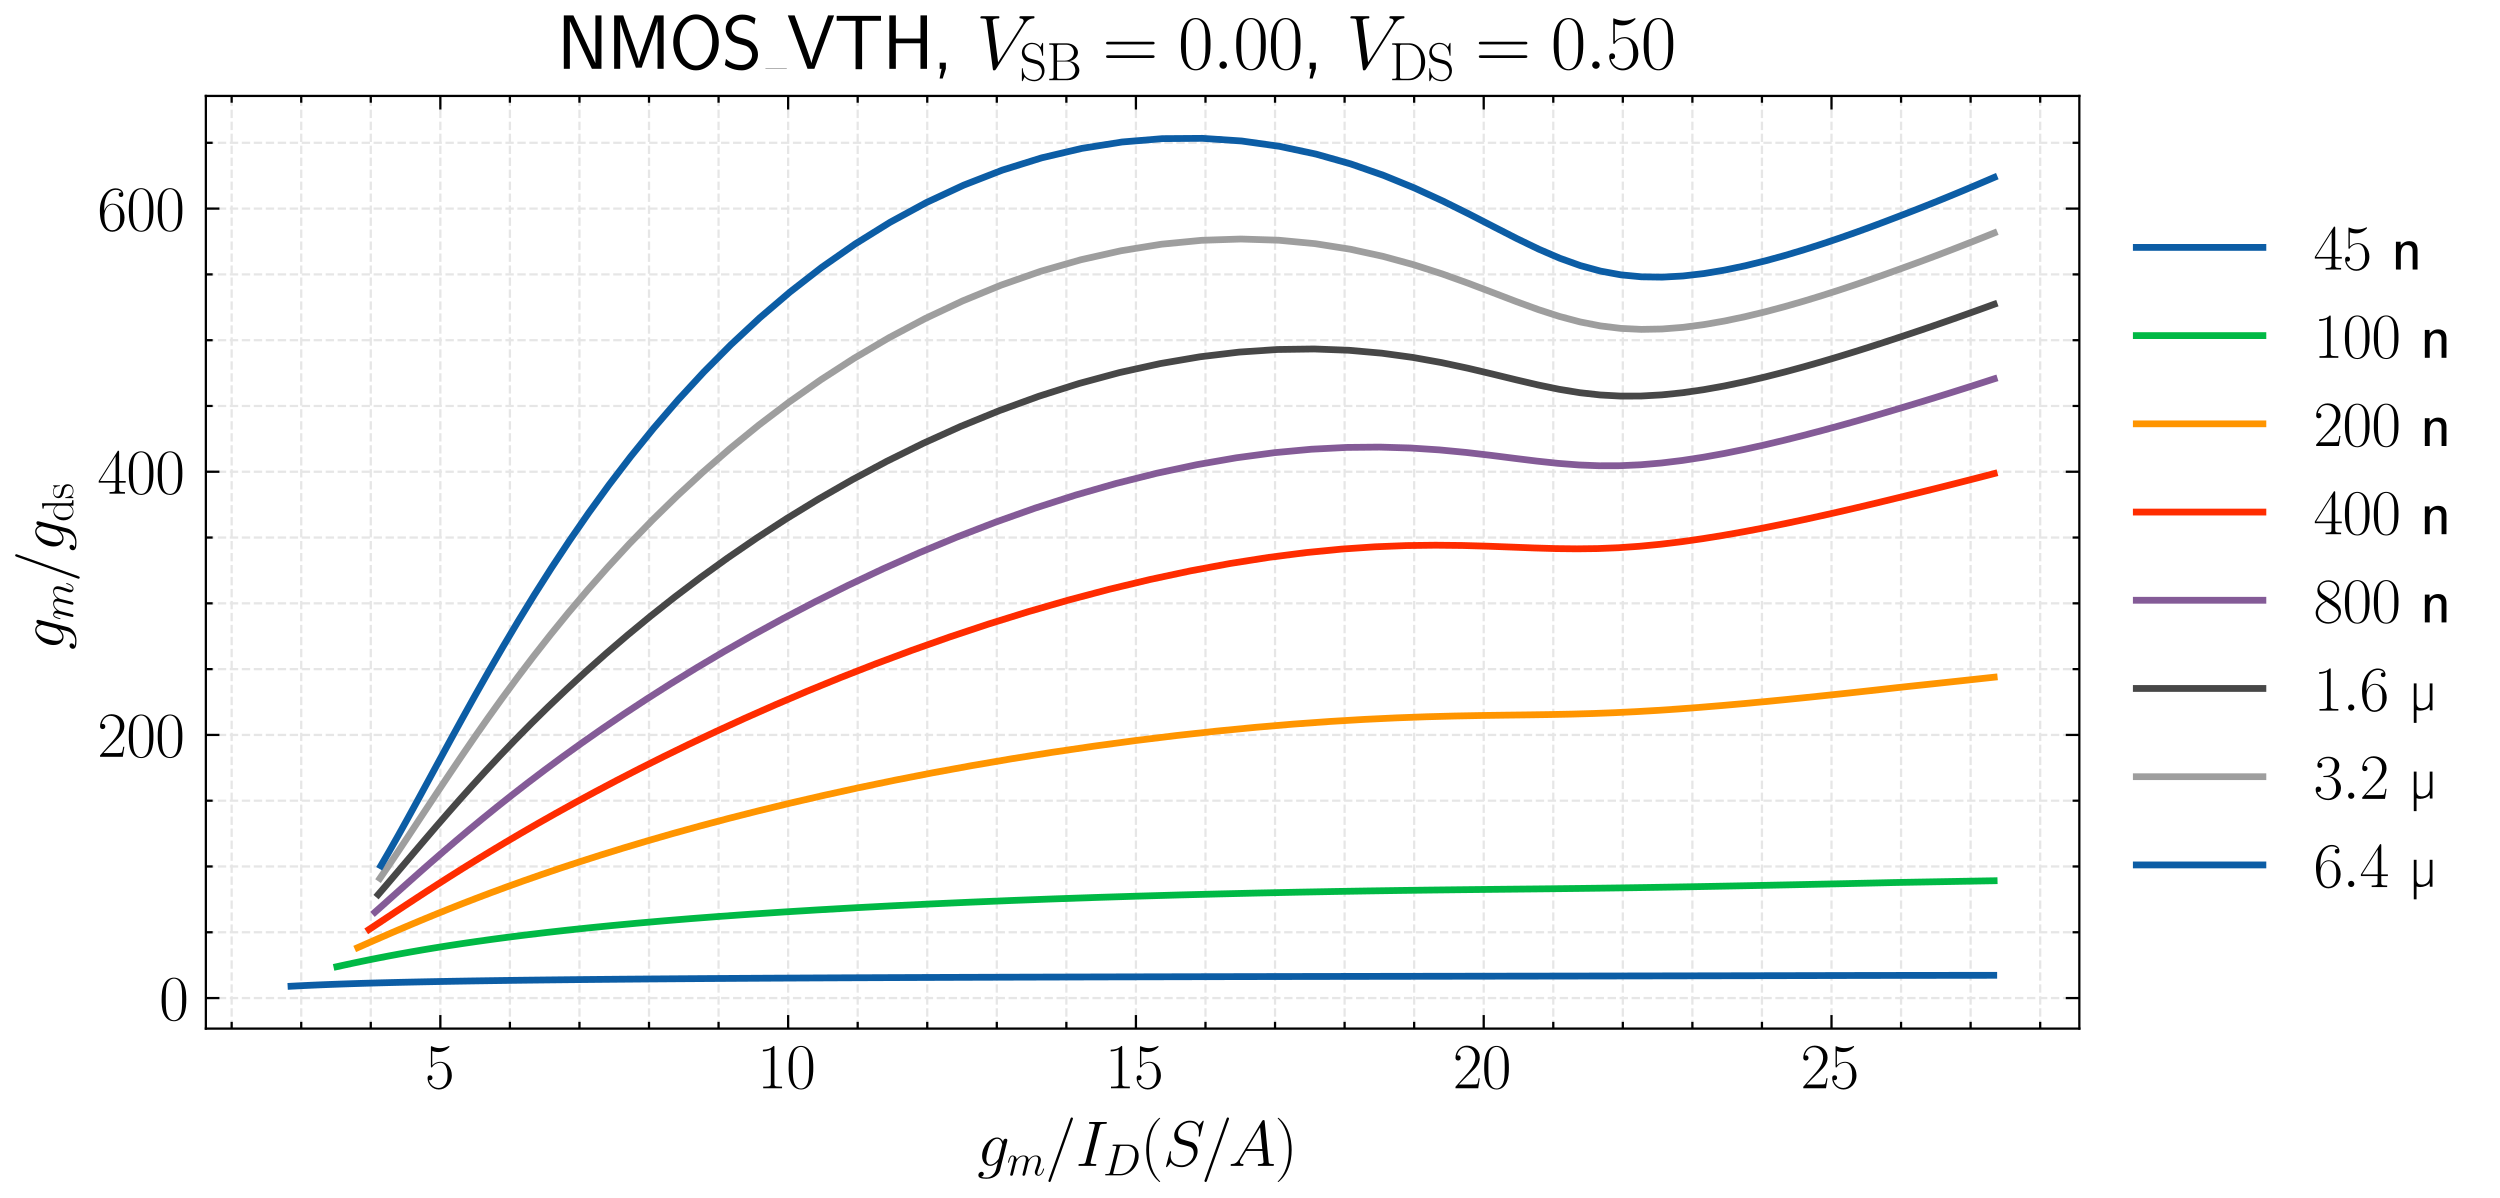 <?xml version="1.0" encoding="utf-8" standalone="no"?>
<!DOCTYPE svg PUBLIC "-//W3C//DTD SVG 1.1//EN"
  "http://www.w3.org/Graphics/SVG/1.1/DTD/svg11.dtd">
<svg xmlns:xlink="http://www.w3.org/1999/xlink" width="552.96pt" height="264.96pt" viewBox="0 0 552.96 264.96" xmlns="http://www.w3.org/2000/svg" version="1.1">
 <defs>
  <style type="text/css">*{stroke-linejoin: round; stroke-linecap: butt}</style>
 </defs>
 <g id="figure_1">
  <g id="patch_1">
   <path d="M 0 264.96 
L 552.96 264.96 
L 552.96 0 
L 0 0 
L 0 264.96 
z
" style="fill: none"/>
  </g>
  <g id="axes_1">
   <g id="patch_2">
    <path d="M 45.533 227.514 
L 459.916 227.514 
L 459.916 21.223 
L 45.533 21.223 
L 45.533 227.514 
z
" style="fill: none"/>
   </g>
   <g id="matplotlib.axis_1">
    <g id="xtick_1">
     <g id="line2d_1">
      <path d="M 97.396 227.514 
L 97.396 21.223 
" clip-path="url(#pc3b5e64283)" style="fill: none; stroke-dasharray: 1.85,0.8; stroke-dashoffset: 0; stroke: #e6e6e6; stroke-width: 0.5"/>
     </g>
     <g id="line2d_2">
      <defs>
       <path id="m6b1f1e27f4" d="M 0 0 
L 0 -3 
" style="stroke: #000000; stroke-width: 0.5"/>
      </defs>
      <g>
       <use xlink:href="#m6b1f1e27f4" x="97.396" y="227.514" style="stroke: #000000; stroke-width: 0.5"/>
      </g>
     </g>
     <g id="line2d_3">
      <defs>
       <path id="mfe2e331de7" d="M 0 0 
L 0 3 
" style="stroke: #000000; stroke-width: 0.5"/>
      </defs>
      <g>
       <use xlink:href="#mfe2e331de7" x="97.396" y="21.223" style="stroke: #000000; stroke-width: 0.5"/>
      </g>
     </g>
     <g id="text_1">
      <!-- $\mathdefault{5}$ -->
      <g transform="translate(93.981 240.7) scale(0.14 -0.14)">
       <defs>
        <path id="CMR17-35" d="M 730 3692 
C 794 3666 1056 3584 1325 3584 
C 1920 3584 2246 3911 2432 4100 
C 2432 4157 2432 4192 2394 4192 
C 2387 4192 2374 4192 2323 4163 
C 2099 4058 1837 3973 1517 3973 
C 1325 3973 1037 3999 723 4139 
C 653 4171 640 4171 634 4171 
C 602 4171 595 4164 595 4037 
L 595 2203 
C 595 2089 595 2057 659 2057 
C 691 2057 704 2070 736 2114 
C 941 2401 1222 2522 1542 2522 
C 1766 2522 2246 2382 2246 1289 
C 2246 1085 2246 715 2054 421 
C 1894 159 1645 25 1370 25 
C 947 25 518 320 403 814 
C 429 807 480 795 506 795 
C 589 795 749 840 749 1038 
C 749 1210 627 1280 506 1280 
C 358 1280 262 1190 262 1011 
C 262 454 704 -128 1382 -128 
C 2042 -128 2669 440 2669 1264 
C 2669 2030 2170 2624 1549 2624 
C 1222 2624 947 2503 730 2274 
L 730 3692 
z
" transform="scale(0.016)"/>
       </defs>
       <use xlink:href="#CMR17-35" transform="scale(0.996)"/>
      </g>
     </g>
    </g>
    <g id="xtick_2">
     <g id="line2d_4">
      <path d="M 174.322 227.514 
L 174.322 21.223 
" clip-path="url(#pc3b5e64283)" style="fill: none; stroke-dasharray: 1.85,0.8; stroke-dashoffset: 0; stroke: #e6e6e6; stroke-width: 0.5"/>
     </g>
     <g id="line2d_5">
      <g>
       <use xlink:href="#m6b1f1e27f4" x="174.322" y="227.514" style="stroke: #000000; stroke-width: 0.5"/>
      </g>
     </g>
     <g id="line2d_6">
      <g>
       <use xlink:href="#mfe2e331de7" x="174.322" y="21.223" style="stroke: #000000; stroke-width: 0.5"/>
      </g>
     </g>
     <g id="text_2">
      <!-- $\mathdefault{10}$ -->
      <g transform="translate(167.493 240.7) scale(0.14 -0.14)">
       <defs>
        <path id="CMR17-31" d="M 1702 4058 
C 1702 4192 1696 4192 1606 4192 
C 1357 3916 979 3827 621 3827 
C 602 3827 570 3827 563 3808 
C 557 3795 557 3782 557 3648 
C 755 3648 1088 3686 1344 3839 
L 1344 461 
C 1344 236 1331 160 781 160 
L 589 160 
L 589 0 
C 896 0 1216 0 1523 0 
C 1830 0 2150 0 2458 0 
L 2458 160 
L 2266 160 
C 1715 160 1702 230 1702 458 
L 1702 4058 
z
" transform="scale(0.016)"/>
        <path id="CMR17-30" d="M 2688 2025 
C 2688 2416 2682 3080 2413 3591 
C 2176 4039 1798 4198 1466 4198 
C 1158 4198 768 4058 525 3597 
C 269 3118 243 2524 243 2025 
C 243 1661 250 1106 448 619 
C 723 -39 1216 -128 1466 -128 
C 1760 -128 2208 -7 2470 600 
C 2662 1042 2688 1559 2688 2025 
z
M 1466 -26 
C 1056 -26 813 325 723 812 
C 653 1188 653 1738 653 2096 
C 653 2588 653 2997 736 3387 
C 858 3929 1216 4096 1466 4096 
C 1728 4096 2067 3923 2189 3400 
C 2272 3036 2278 2607 2278 2096 
C 2278 1680 2278 1169 2202 792 
C 2067 95 1690 -26 1466 -26 
z
" transform="scale(0.016)"/>
       </defs>
       <use xlink:href="#CMR17-31" transform="scale(0.996)"/>
       <use xlink:href="#CMR17-30" transform="translate(45.69 0) scale(0.996)"/>
      </g>
     </g>
    </g>
    <g id="xtick_3">
     <g id="line2d_7">
      <path d="M 251.248 227.514 
L 251.248 21.223 
" clip-path="url(#pc3b5e64283)" style="fill: none; stroke-dasharray: 1.85,0.8; stroke-dashoffset: 0; stroke: #e6e6e6; stroke-width: 0.5"/>
     </g>
     <g id="line2d_8">
      <g>
       <use xlink:href="#m6b1f1e27f4" x="251.248" y="227.514" style="stroke: #000000; stroke-width: 0.5"/>
      </g>
     </g>
     <g id="line2d_9">
      <g>
       <use xlink:href="#mfe2e331de7" x="251.248" y="21.223" style="stroke: #000000; stroke-width: 0.5"/>
      </g>
     </g>
     <g id="text_3">
      <!-- $\mathdefault{15}$ -->
      <g transform="translate(244.419 240.7) scale(0.14 -0.14)">
       <use xlink:href="#CMR17-31" transform="scale(0.996)"/>
       <use xlink:href="#CMR17-35" transform="translate(45.69 0) scale(0.996)"/>
      </g>
     </g>
    </g>
    <g id="xtick_4">
     <g id="line2d_10">
      <path d="M 328.174 227.514 
L 328.174 21.223 
" clip-path="url(#pc3b5e64283)" style="fill: none; stroke-dasharray: 1.85,0.8; stroke-dashoffset: 0; stroke: #e6e6e6; stroke-width: 0.5"/>
     </g>
     <g id="line2d_11">
      <g>
       <use xlink:href="#m6b1f1e27f4" x="328.174" y="227.514" style="stroke: #000000; stroke-width: 0.5"/>
      </g>
     </g>
     <g id="line2d_12">
      <g>
       <use xlink:href="#mfe2e331de7" x="328.174" y="21.223" style="stroke: #000000; stroke-width: 0.5"/>
      </g>
     </g>
     <g id="text_4">
      <!-- $\mathdefault{20}$ -->
      <g transform="translate(321.345 240.7) scale(0.14 -0.14)">
       <defs>
        <path id="CMR17-32" d="M 2669 989 
L 2554 989 
C 2490 536 2438 459 2413 420 
C 2381 369 1920 369 1830 369 
L 602 369 
C 832 619 1280 1072 1824 1597 
C 2214 1967 2669 2402 2669 3035 
C 2669 3790 2067 4224 1395 4224 
C 691 4224 262 3604 262 3030 
C 262 2780 448 2748 525 2748 
C 589 2748 781 2787 781 3010 
C 781 3207 614 3264 525 3264 
C 486 3264 448 3258 422 3245 
C 544 3790 915 4058 1306 4058 
C 1862 4058 2227 3617 2227 3035 
C 2227 2479 1901 2000 1536 1584 
L 262 146 
L 262 0 
L 2515 0 
L 2669 989 
z
" transform="scale(0.016)"/>
       </defs>
       <use xlink:href="#CMR17-32" transform="scale(0.996)"/>
       <use xlink:href="#CMR17-30" transform="translate(45.69 0) scale(0.996)"/>
      </g>
     </g>
    </g>
    <g id="xtick_5">
     <g id="line2d_13">
      <path d="M 405.099 227.514 
L 405.099 21.223 
" clip-path="url(#pc3b5e64283)" style="fill: none; stroke-dasharray: 1.85,0.8; stroke-dashoffset: 0; stroke: #e6e6e6; stroke-width: 0.5"/>
     </g>
     <g id="line2d_14">
      <g>
       <use xlink:href="#m6b1f1e27f4" x="405.099" y="227.514" style="stroke: #000000; stroke-width: 0.5"/>
      </g>
     </g>
     <g id="line2d_15">
      <g>
       <use xlink:href="#mfe2e331de7" x="405.099" y="21.223" style="stroke: #000000; stroke-width: 0.5"/>
      </g>
     </g>
     <g id="text_5">
      <!-- $\mathdefault{25}$ -->
      <g transform="translate(398.271 240.7) scale(0.14 -0.14)">
       <use xlink:href="#CMR17-32" transform="scale(0.996)"/>
       <use xlink:href="#CMR17-35" transform="translate(45.69 0) scale(0.996)"/>
      </g>
     </g>
    </g>
    <g id="xtick_6">
     <g id="line2d_16">
      <path d="M 51.24 227.514 
L 51.24 21.223 
" clip-path="url(#pc3b5e64283)" style="fill: none; stroke-dasharray: 1.85,0.8; stroke-dashoffset: 0; stroke: #e6e6e6; stroke-width: 0.5"/>
     </g>
     <g id="line2d_17">
      <defs>
       <path id="m1a9ae76554" d="M 0 0 
L 0 -1.5 
" style="stroke: #000000; stroke-width: 0.5"/>
      </defs>
      <g>
       <use xlink:href="#m1a9ae76554" x="51.24" y="227.514" style="stroke: #000000; stroke-width: 0.5"/>
      </g>
     </g>
     <g id="line2d_18">
      <defs>
       <path id="mfb690f00cd" d="M 0 0 
L 0 1.5 
" style="stroke: #000000; stroke-width: 0.5"/>
      </defs>
      <g>
       <use xlink:href="#mfb690f00cd" x="51.24" y="21.223" style="stroke: #000000; stroke-width: 0.5"/>
      </g>
     </g>
    </g>
    <g id="xtick_7">
     <g id="line2d_19">
      <path d="M 66.625 227.514 
L 66.625 21.223 
" clip-path="url(#pc3b5e64283)" style="fill: none; stroke-dasharray: 1.85,0.8; stroke-dashoffset: 0; stroke: #e6e6e6; stroke-width: 0.5"/>
     </g>
     <g id="line2d_20">
      <g>
       <use xlink:href="#m1a9ae76554" x="66.625" y="227.514" style="stroke: #000000; stroke-width: 0.5"/>
      </g>
     </g>
     <g id="line2d_21">
      <g>
       <use xlink:href="#mfb690f00cd" x="66.625" y="21.223" style="stroke: #000000; stroke-width: 0.5"/>
      </g>
     </g>
    </g>
    <g id="xtick_8">
     <g id="line2d_22">
      <path d="M 82.01 227.514 
L 82.01 21.223 
" clip-path="url(#pc3b5e64283)" style="fill: none; stroke-dasharray: 1.85,0.8; stroke-dashoffset: 0; stroke: #e6e6e6; stroke-width: 0.5"/>
     </g>
     <g id="line2d_23">
      <g>
       <use xlink:href="#m1a9ae76554" x="82.01" y="227.514" style="stroke: #000000; stroke-width: 0.5"/>
      </g>
     </g>
     <g id="line2d_24">
      <g>
       <use xlink:href="#mfb690f00cd" x="82.01" y="21.223" style="stroke: #000000; stroke-width: 0.5"/>
      </g>
     </g>
    </g>
    <g id="xtick_9">
     <g id="line2d_25">
      <path d="M 112.781 227.514 
L 112.781 21.223 
" clip-path="url(#pc3b5e64283)" style="fill: none; stroke-dasharray: 1.85,0.8; stroke-dashoffset: 0; stroke: #e6e6e6; stroke-width: 0.5"/>
     </g>
     <g id="line2d_26">
      <g>
       <use xlink:href="#m1a9ae76554" x="112.781" y="227.514" style="stroke: #000000; stroke-width: 0.5"/>
      </g>
     </g>
     <g id="line2d_27">
      <g>
       <use xlink:href="#mfb690f00cd" x="112.781" y="21.223" style="stroke: #000000; stroke-width: 0.5"/>
      </g>
     </g>
    </g>
    <g id="xtick_10">
     <g id="line2d_28">
      <path d="M 128.166 227.514 
L 128.166 21.223 
" clip-path="url(#pc3b5e64283)" style="fill: none; stroke-dasharray: 1.85,0.8; stroke-dashoffset: 0; stroke: #e6e6e6; stroke-width: 0.5"/>
     </g>
     <g id="line2d_29">
      <g>
       <use xlink:href="#m1a9ae76554" x="128.166" y="227.514" style="stroke: #000000; stroke-width: 0.5"/>
      </g>
     </g>
     <g id="line2d_30">
      <g>
       <use xlink:href="#mfb690f00cd" x="128.166" y="21.223" style="stroke: #000000; stroke-width: 0.5"/>
      </g>
     </g>
    </g>
    <g id="xtick_11">
     <g id="line2d_31">
      <path d="M 143.551 227.514 
L 143.551 21.223 
" clip-path="url(#pc3b5e64283)" style="fill: none; stroke-dasharray: 1.85,0.8; stroke-dashoffset: 0; stroke: #e6e6e6; stroke-width: 0.5"/>
     </g>
     <g id="line2d_32">
      <g>
       <use xlink:href="#m1a9ae76554" x="143.551" y="227.514" style="stroke: #000000; stroke-width: 0.5"/>
      </g>
     </g>
     <g id="line2d_33">
      <g>
       <use xlink:href="#mfb690f00cd" x="143.551" y="21.223" style="stroke: #000000; stroke-width: 0.5"/>
      </g>
     </g>
    </g>
    <g id="xtick_12">
     <g id="line2d_34">
      <path d="M 158.936 227.514 
L 158.936 21.223 
" clip-path="url(#pc3b5e64283)" style="fill: none; stroke-dasharray: 1.85,0.8; stroke-dashoffset: 0; stroke: #e6e6e6; stroke-width: 0.5"/>
     </g>
     <g id="line2d_35">
      <g>
       <use xlink:href="#m1a9ae76554" x="158.936" y="227.514" style="stroke: #000000; stroke-width: 0.5"/>
      </g>
     </g>
     <g id="line2d_36">
      <g>
       <use xlink:href="#mfb690f00cd" x="158.936" y="21.223" style="stroke: #000000; stroke-width: 0.5"/>
      </g>
     </g>
    </g>
    <g id="xtick_13">
     <g id="line2d_37">
      <path d="M 189.707 227.514 
L 189.707 21.223 
" clip-path="url(#pc3b5e64283)" style="fill: none; stroke-dasharray: 1.85,0.8; stroke-dashoffset: 0; stroke: #e6e6e6; stroke-width: 0.5"/>
     </g>
     <g id="line2d_38">
      <g>
       <use xlink:href="#m1a9ae76554" x="189.707" y="227.514" style="stroke: #000000; stroke-width: 0.5"/>
      </g>
     </g>
     <g id="line2d_39">
      <g>
       <use xlink:href="#mfb690f00cd" x="189.707" y="21.223" style="stroke: #000000; stroke-width: 0.5"/>
      </g>
     </g>
    </g>
    <g id="xtick_14">
     <g id="line2d_40">
      <path d="M 205.092 227.514 
L 205.092 21.223 
" clip-path="url(#pc3b5e64283)" style="fill: none; stroke-dasharray: 1.85,0.8; stroke-dashoffset: 0; stroke: #e6e6e6; stroke-width: 0.5"/>
     </g>
     <g id="line2d_41">
      <g>
       <use xlink:href="#m1a9ae76554" x="205.092" y="227.514" style="stroke: #000000; stroke-width: 0.5"/>
      </g>
     </g>
     <g id="line2d_42">
      <g>
       <use xlink:href="#mfb690f00cd" x="205.092" y="21.223" style="stroke: #000000; stroke-width: 0.5"/>
      </g>
     </g>
    </g>
    <g id="xtick_15">
     <g id="line2d_43">
      <path d="M 220.477 227.514 
L 220.477 21.223 
" clip-path="url(#pc3b5e64283)" style="fill: none; stroke-dasharray: 1.85,0.8; stroke-dashoffset: 0; stroke: #e6e6e6; stroke-width: 0.5"/>
     </g>
     <g id="line2d_44">
      <g>
       <use xlink:href="#m1a9ae76554" x="220.477" y="227.514" style="stroke: #000000; stroke-width: 0.5"/>
      </g>
     </g>
     <g id="line2d_45">
      <g>
       <use xlink:href="#mfb690f00cd" x="220.477" y="21.223" style="stroke: #000000; stroke-width: 0.5"/>
      </g>
     </g>
    </g>
    <g id="xtick_16">
     <g id="line2d_46">
      <path d="M 235.862 227.514 
L 235.862 21.223 
" clip-path="url(#pc3b5e64283)" style="fill: none; stroke-dasharray: 1.85,0.8; stroke-dashoffset: 0; stroke: #e6e6e6; stroke-width: 0.5"/>
     </g>
     <g id="line2d_47">
      <g>
       <use xlink:href="#m1a9ae76554" x="235.862" y="227.514" style="stroke: #000000; stroke-width: 0.5"/>
      </g>
     </g>
     <g id="line2d_48">
      <g>
       <use xlink:href="#mfb690f00cd" x="235.862" y="21.223" style="stroke: #000000; stroke-width: 0.5"/>
      </g>
     </g>
    </g>
    <g id="xtick_17">
     <g id="line2d_49">
      <path d="M 266.633 227.514 
L 266.633 21.223 
" clip-path="url(#pc3b5e64283)" style="fill: none; stroke-dasharray: 1.85,0.8; stroke-dashoffset: 0; stroke: #e6e6e6; stroke-width: 0.5"/>
     </g>
     <g id="line2d_50">
      <g>
       <use xlink:href="#m1a9ae76554" x="266.633" y="227.514" style="stroke: #000000; stroke-width: 0.5"/>
      </g>
     </g>
     <g id="line2d_51">
      <g>
       <use xlink:href="#mfb690f00cd" x="266.633" y="21.223" style="stroke: #000000; stroke-width: 0.5"/>
      </g>
     </g>
    </g>
    <g id="xtick_18">
     <g id="line2d_52">
      <path d="M 282.018 227.514 
L 282.018 21.223 
" clip-path="url(#pc3b5e64283)" style="fill: none; stroke-dasharray: 1.85,0.8; stroke-dashoffset: 0; stroke: #e6e6e6; stroke-width: 0.5"/>
     </g>
     <g id="line2d_53">
      <g>
       <use xlink:href="#m1a9ae76554" x="282.018" y="227.514" style="stroke: #000000; stroke-width: 0.5"/>
      </g>
     </g>
     <g id="line2d_54">
      <g>
       <use xlink:href="#mfb690f00cd" x="282.018" y="21.223" style="stroke: #000000; stroke-width: 0.5"/>
      </g>
     </g>
    </g>
    <g id="xtick_19">
     <g id="line2d_55">
      <path d="M 297.403 227.514 
L 297.403 21.223 
" clip-path="url(#pc3b5e64283)" style="fill: none; stroke-dasharray: 1.85,0.8; stroke-dashoffset: 0; stroke: #e6e6e6; stroke-width: 0.5"/>
     </g>
     <g id="line2d_56">
      <g>
       <use xlink:href="#m1a9ae76554" x="297.403" y="227.514" style="stroke: #000000; stroke-width: 0.5"/>
      </g>
     </g>
     <g id="line2d_57">
      <g>
       <use xlink:href="#mfb690f00cd" x="297.403" y="21.223" style="stroke: #000000; stroke-width: 0.5"/>
      </g>
     </g>
    </g>
    <g id="xtick_20">
     <g id="line2d_58">
      <path d="M 312.788 227.514 
L 312.788 21.223 
" clip-path="url(#pc3b5e64283)" style="fill: none; stroke-dasharray: 1.85,0.8; stroke-dashoffset: 0; stroke: #e6e6e6; stroke-width: 0.5"/>
     </g>
     <g id="line2d_59">
      <g>
       <use xlink:href="#m1a9ae76554" x="312.788" y="227.514" style="stroke: #000000; stroke-width: 0.5"/>
      </g>
     </g>
     <g id="line2d_60">
      <g>
       <use xlink:href="#mfb690f00cd" x="312.788" y="21.223" style="stroke: #000000; stroke-width: 0.5"/>
      </g>
     </g>
    </g>
    <g id="xtick_21">
     <g id="line2d_61">
      <path d="M 343.559 227.514 
L 343.559 21.223 
" clip-path="url(#pc3b5e64283)" style="fill: none; stroke-dasharray: 1.85,0.8; stroke-dashoffset: 0; stroke: #e6e6e6; stroke-width: 0.5"/>
     </g>
     <g id="line2d_62">
      <g>
       <use xlink:href="#m1a9ae76554" x="343.559" y="227.514" style="stroke: #000000; stroke-width: 0.5"/>
      </g>
     </g>
     <g id="line2d_63">
      <g>
       <use xlink:href="#mfb690f00cd" x="343.559" y="21.223" style="stroke: #000000; stroke-width: 0.5"/>
      </g>
     </g>
    </g>
    <g id="xtick_22">
     <g id="line2d_64">
      <path d="M 358.944 227.514 
L 358.944 21.223 
" clip-path="url(#pc3b5e64283)" style="fill: none; stroke-dasharray: 1.85,0.8; stroke-dashoffset: 0; stroke: #e6e6e6; stroke-width: 0.5"/>
     </g>
     <g id="line2d_65">
      <g>
       <use xlink:href="#m1a9ae76554" x="358.944" y="227.514" style="stroke: #000000; stroke-width: 0.5"/>
      </g>
     </g>
     <g id="line2d_66">
      <g>
       <use xlink:href="#mfb690f00cd" x="358.944" y="21.223" style="stroke: #000000; stroke-width: 0.5"/>
      </g>
     </g>
    </g>
    <g id="xtick_23">
     <g id="line2d_67">
      <path d="M 374.329 227.514 
L 374.329 21.223 
" clip-path="url(#pc3b5e64283)" style="fill: none; stroke-dasharray: 1.85,0.8; stroke-dashoffset: 0; stroke: #e6e6e6; stroke-width: 0.5"/>
     </g>
     <g id="line2d_68">
      <g>
       <use xlink:href="#m1a9ae76554" x="374.329" y="227.514" style="stroke: #000000; stroke-width: 0.5"/>
      </g>
     </g>
     <g id="line2d_69">
      <g>
       <use xlink:href="#mfb690f00cd" x="374.329" y="21.223" style="stroke: #000000; stroke-width: 0.5"/>
      </g>
     </g>
    </g>
    <g id="xtick_24">
     <g id="line2d_70">
      <path d="M 389.714 227.514 
L 389.714 21.223 
" clip-path="url(#pc3b5e64283)" style="fill: none; stroke-dasharray: 1.85,0.8; stroke-dashoffset: 0; stroke: #e6e6e6; stroke-width: 0.5"/>
     </g>
     <g id="line2d_71">
      <g>
       <use xlink:href="#m1a9ae76554" x="389.714" y="227.514" style="stroke: #000000; stroke-width: 0.5"/>
      </g>
     </g>
     <g id="line2d_72">
      <g>
       <use xlink:href="#mfb690f00cd" x="389.714" y="21.223" style="stroke: #000000; stroke-width: 0.5"/>
      </g>
     </g>
    </g>
    <g id="xtick_25">
     <g id="line2d_73">
      <path d="M 420.485 227.514 
L 420.485 21.223 
" clip-path="url(#pc3b5e64283)" style="fill: none; stroke-dasharray: 1.85,0.8; stroke-dashoffset: 0; stroke: #e6e6e6; stroke-width: 0.5"/>
     </g>
     <g id="line2d_74">
      <g>
       <use xlink:href="#m1a9ae76554" x="420.485" y="227.514" style="stroke: #000000; stroke-width: 0.5"/>
      </g>
     </g>
     <g id="line2d_75">
      <g>
       <use xlink:href="#mfb690f00cd" x="420.485" y="21.223" style="stroke: #000000; stroke-width: 0.5"/>
      </g>
     </g>
    </g>
    <g id="xtick_26">
     <g id="line2d_76">
      <path d="M 435.87 227.514 
L 435.87 21.223 
" clip-path="url(#pc3b5e64283)" style="fill: none; stroke-dasharray: 1.85,0.8; stroke-dashoffset: 0; stroke: #e6e6e6; stroke-width: 0.5"/>
     </g>
     <g id="line2d_77">
      <g>
       <use xlink:href="#m1a9ae76554" x="435.87" y="227.514" style="stroke: #000000; stroke-width: 0.5"/>
      </g>
     </g>
     <g id="line2d_78">
      <g>
       <use xlink:href="#mfb690f00cd" x="435.87" y="21.223" style="stroke: #000000; stroke-width: 0.5"/>
      </g>
     </g>
    </g>
    <g id="xtick_27">
     <g id="line2d_79">
      <path d="M 451.255 227.514 
L 451.255 21.223 
" clip-path="url(#pc3b5e64283)" style="fill: none; stroke-dasharray: 1.85,0.8; stroke-dashoffset: 0; stroke: #e6e6e6; stroke-width: 0.5"/>
     </g>
     <g id="line2d_80">
      <g>
       <use xlink:href="#m1a9ae76554" x="451.255" y="227.514" style="stroke: #000000; stroke-width: 0.5"/>
      </g>
     </g>
     <g id="line2d_81">
      <g>
       <use xlink:href="#mfb690f00cd" x="451.255" y="21.223" style="stroke: #000000; stroke-width: 0.5"/>
      </g>
     </g>
    </g>
    <g id="text_6">
     <!-- $g_m/I_D (S/A)$ -->
     <g transform="translate(216.143 257.873) scale(0.14 -0.14)">
      <defs>
       <path id="CMMI12-67" d="M 2163 811 
C 2138 709 2125 683 2042 588 
C 1779 249 1510 128 1312 128 
C 1101 128 902 294 902 734 
C 902 1073 1094 1788 1235 2076 
C 1421 2433 1709 2689 1978 2689 
C 2400 2689 2483 2165 2483 2127 
L 2464 2037 
L 2163 811 
z
M 2560 2395 
C 2477 2580 2298 2816 1978 2816 
C 1280 2816 486 1941 486 990 
C 486 326 890 0 1299 0 
C 1638 0 1939 268 2054 396 
L 1914 -171 
C 1824 -516 1786 -674 1555 -894 
C 1293 -1152 1050 -1152 909 -1152 
C 717 -1152 557 -1139 397 -1089 
C 602 -1033 653 -858 653 -789 
C 653 -689 576 -588 435 -588 
C 282 -588 115 -714 115 -922 
C 115 -1180 378 -1280 922 -1280 
C 1747 -1280 2176 -753 2259 -410 
L 2970 2435 
C 2989 2511 2989 2524 2989 2536 
C 2989 2625 2918 2695 2822 2695 
C 2669 2695 2579 2567 2560 2395 
z
" transform="scale(0.016)"/>
       <path id="CMMI12-6d" d="M 1318 1871 
C 1331 1910 1491 2229 1728 2433 
C 1894 2586 2112 2689 2362 2689 
C 2618 2689 2707 2497 2707 2242 
C 2707 2203 2707 2076 2630 1775 
L 2470 1118 
C 2419 926 2298 453 2285 383 
C 2259 287 2221 121 2221 96 
C 2221 6 2291 -64 2387 -64 
C 2579 -64 2611 83 2669 313 
L 3053 1839 
C 3066 1890 3398 2689 4102 2689 
C 4358 2689 4448 2497 4448 2242 
C 4448 1884 4198 1188 4058 805 
C 4000 651 3968 568 3968 453 
C 3968 166 4166 -64 4474 -64 
C 5069 -64 5293 875 5293 913 
C 5293 945 5267 971 5229 971 
C 5171 971 5165 952 5133 843 
C 4986 332 4749 64 4493 64 
C 4429 64 4326 64 4326 269 
C 4326 436 4403 640 4429 710 
C 4544 1018 4832 1773 4832 2145 
C 4832 2528 4608 2816 4122 2816 
C 3693 2816 3347 2574 3091 2197 
C 3072 2542 2861 2816 2381 2816 
C 1811 2816 1510 2415 1395 2255 
C 1376 2618 1114 2816 832 2816 
C 646 2816 499 2727 378 2484 
C 262 2254 173 1865 173 1839 
C 173 1814 198 1782 243 1782 
C 294 1782 301 1788 339 1935 
C 435 2312 557 2689 813 2689 
C 960 2689 1011 2586 1011 2395 
C 1011 2254 947 2005 902 1807 
L 723 1118 
C 698 996 627 709 595 594 
C 550 428 480 128 480 96 
C 480 6 550 -64 646 -64 
C 723 -64 813 -26 864 70 
C 877 102 934 326 966 453 
L 1107 1028 
L 1318 1871 
z
" transform="scale(0.016)"/>
       <path id="CMMI12-3d" d="M 2746 4562 
C 2746 4569 2784 4666 2784 4678 
C 2784 4755 2720 4800 2669 4800 
C 2637 4800 2579 4800 2528 4659 
L 384 -1363 
C 384 -1370 346 -1465 346 -1478 
C 346 -1555 410 -1600 461 -1600 
C 499 -1600 557 -1593 602 -1459 
L 2746 4562 
z
" transform="scale(0.016)"/>
       <path id="CMMI12-49" d="M 2355 3880 
C 2413 4103 2426 4167 2893 4167 
C 3034 4167 3085 4167 3085 4288 
C 3085 4352 3014 4352 2995 4352 
C 2880 4352 2739 4352 2624 4352 
L 1837 4352 
C 1709 4352 1562 4352 1434 4352 
C 1382 4352 1312 4352 1312 4231 
C 1312 4167 1363 4167 1491 4167 
C 1888 4167 1888 4116 1888 4046 
C 1888 4002 1875 3963 1862 3906 
L 998 472 
C 941 249 928 185 461 185 
C 320 185 262 185 262 64 
C 262 0 326 0 358 0 
C 474 0 614 0 730 0 
L 1517 0 
C 1645 0 1786 0 1914 0 
C 1965 0 2042 0 2042 115 
C 2042 185 2003 185 1862 185 
C 1466 185 1466 236 1466 312 
C 1466 325 1466 357 1491 459 
L 2355 3880 
z
" transform="scale(0.016)"/>
       <path id="CMMI12-44" d="M 1005 472 
C 947 249 934 185 486 185 
C 365 185 301 185 301 70 
C 301 0 339 0 467 0 
L 2496 0 
C 3789 0 5050 1332 5050 2753 
C 5050 3671 4499 4352 3584 4352 
L 1530 4352 
C 1408 4352 1350 4352 1350 4231 
C 1350 4167 1408 4167 1504 4167 
C 1894 4167 1894 4116 1894 4046 
C 1894 4034 1894 3995 1869 3899 
L 1005 472 
z
M 2355 3931 
C 2413 4167 2438 4167 2688 4167 
L 3392 4167 
C 3994 4167 4544 3842 4544 2963 
C 4544 2644 4416 1536 3795 835 
C 3616 625 3130 185 2394 185 
L 1664 185 
C 1574 185 1562 185 1523 192 
C 1453 198 1446 211 1446 262 
C 1446 307 1459 345 1472 402 
L 2355 3931 
z
" transform="scale(0.016)"/>
       <path id="CMR17-28" d="M 1958 -1561 
C 1958 -1555 1958 -1542 1939 -1523 
C 1645 -1224 858 -407 858 1581 
C 858 3569 1632 4379 1946 4697 
C 1946 4704 1958 4717 1958 4736 
C 1958 4755 1939 4768 1914 4768 
C 1843 4768 1299 4296 986 3594 
C 666 2887 576 2199 576 1588 
C 576 1128 621 351 1005 -471 
C 1312 -1135 1837 -1600 1914 -1600 
C 1946 -1600 1958 -1587 1958 -1561 
z
" transform="scale(0.016)"/>
       <path id="CMMI12-53" d="M 4064 4423 
C 4064 4480 4019 4480 4006 4480 
C 3981 4480 3974 4474 3898 4378 
C 3859 4333 3597 4001 3590 3995 
C 3379 4410 2957 4480 2688 4480 
C 1875 4480 1139 3743 1139 3025 
C 1139 2549 1427 2269 1741 2161 
C 1811 2135 2189 2033 2381 1989 
C 2707 1900 2790 1875 2925 1735 
C 2950 1703 3078 1557 3078 1258 
C 3078 667 2528 57 1888 57 
C 1363 57 781 280 781 991 
C 781 1112 806 1265 826 1328 
C 826 1348 832 1378 832 1391 
C 832 1417 819 1449 768 1449 
C 710 1449 704 1436 678 1328 
L 352 24 
C 352 18 326 -64 326 -71 
C 326 -128 378 -128 390 -128 
C 416 -128 422 -122 499 -26 
L 794 356 
C 947 126 1280 -128 1875 -128 
C 2701 -128 3456 666 3456 1460 
C 3456 1728 3392 1963 3149 2197 
C 3014 2331 2899 2363 2310 2516 
C 1882 2630 1824 2649 1709 2751 
C 1600 2858 1517 3011 1517 3227 
C 1517 3761 2061 4308 2669 4308 
C 3296 4308 3590 3926 3590 3323 
C 3590 3158 3558 2986 3558 2961 
C 3558 2903 3610 2903 3629 2903 
C 3686 2903 3693 2922 3718 3024 
L 4064 4423 
z
" transform="scale(0.016)"/>
       <path id="CMMI12-41" d="M 1088 691 
C 864 314 646 186 339 186 
C 269 180 218 180 218 58 
C 218 24 250 0 294 0 
C 410 0 698 0 813 0 
C 998 0 1203 0 1382 0 
C 1421 0 1498 0 1498 122 
C 1498 180 1446 186 1408 186 
C 1261 186 1139 236 1139 388 
C 1139 476 1178 546 1261 685 
L 1747 1479 
L 3379 1479 
C 3386 1423 3386 1373 3392 1316 
C 3411 1152 3488 495 3488 376 
C 3488 186 3162 186 3059 186 
C 2989 186 2918 186 2918 70 
C 2918 0 2976 0 3014 0 
C 3123 0 3251 0 3360 0 
L 3725 0 
C 4115 0 4397 0 4403 0 
C 4448 0 4518 0 4518 122 
C 4518 186 4461 186 4365 186 
C 4013 186 4006 244 3987 434 
L 3597 4404 
C 3584 4531 3558 4544 3488 4544 
C 3424 4544 3386 4531 3328 4435 
L 1088 691 
z
M 1856 1664 
L 3142 3819 
L 3360 1664 
L 1856 1664 
z
" transform="scale(0.016)"/>
       <path id="CMR17-29" d="M 1683 1581 
C 1683 2040 1638 2817 1254 3639 
C 947 4303 422 4768 346 4768 
C 326 4768 301 4761 301 4729 
C 301 4717 307 4710 314 4697 
C 621 4378 1402 3568 1402 1584 
C 1402 -407 627 -1217 314 -1537 
C 307 -1549 301 -1556 301 -1568 
C 301 -1600 326 -1600 346 -1600 
C 416 -1600 960 -1128 1274 -426 
C 1594 281 1683 969 1683 1581 
z
" transform="scale(0.016)"/>
      </defs>
      <use xlink:href="#CMMI12-67" transform="scale(0.996)"/>
      <use xlink:href="#CMMI12-6d" transform="translate(46.711 -14.944) scale(0.697)"/>
      <use xlink:href="#CMMI12-3d" transform="translate(106.938 0) scale(0.996)"/>
      <use xlink:href="#CMMI12-49" transform="translate(155.713 0) scale(0.996)"/>
      <use xlink:href="#CMMI12-44" transform="translate(198.737 -14.944) scale(0.697)"/>
      <use xlink:href="#CMR17-28" transform="translate(257.828 0) scale(0.996)"/>
      <use xlink:href="#CMMI12-53" transform="translate(293.108 0) scale(0.996)"/>
      <use xlink:href="#CMMI12-3d" transform="translate(353.483 0) scale(0.996)"/>
      <use xlink:href="#CMMI12-41" transform="translate(396.839 0) scale(0.996)"/>
      <use xlink:href="#CMR17-29" transform="translate(469.967 0) scale(0.996)"/>
     </g>
    </g>
   </g>
   <g id="matplotlib.axis_2">
    <g id="ytick_1">
     <g id="line2d_82">
      <path d="M 45.533 220.758 
L 459.916 220.758 
" clip-path="url(#pc3b5e64283)" style="fill: none; stroke-dasharray: 1.85,0.8; stroke-dashoffset: 0; stroke: #e6e6e6; stroke-width: 0.5"/>
     </g>
     <g id="line2d_83">
      <defs>
       <path id="m7e500fc7d0" d="M 0 0 
L 3 0 
" style="stroke: #000000; stroke-width: 0.5"/>
      </defs>
      <g>
       <use xlink:href="#m7e500fc7d0" x="45.533" y="220.758" style="stroke: #000000; stroke-width: 0.5"/>
      </g>
     </g>
     <g id="line2d_84">
      <defs>
       <path id="m95f3f74017" d="M 0 0 
L -3 0 
" style="stroke: #000000; stroke-width: 0.5"/>
      </defs>
      <g>
       <use xlink:href="#m95f3f74017" x="459.916" y="220.758" style="stroke: #000000; stroke-width: 0.5"/>
      </g>
     </g>
     <g id="text_7">
      <!-- $\mathdefault{0}$ -->
      <g transform="translate(35.205 225.6) scale(0.14 -0.14)">
       <use xlink:href="#CMR17-30" transform="scale(0.996)"/>
      </g>
     </g>
    </g>
    <g id="ytick_2">
     <g id="line2d_85">
      <path d="M 45.533 162.551 
L 459.916 162.551 
" clip-path="url(#pc3b5e64283)" style="fill: none; stroke-dasharray: 1.85,0.8; stroke-dashoffset: 0; stroke: #e6e6e6; stroke-width: 0.5"/>
     </g>
     <g id="line2d_86">
      <g>
       <use xlink:href="#m7e500fc7d0" x="45.533" y="162.551" style="stroke: #000000; stroke-width: 0.5"/>
      </g>
     </g>
     <g id="line2d_87">
      <g>
       <use xlink:href="#m95f3f74017" x="459.916" y="162.551" style="stroke: #000000; stroke-width: 0.5"/>
      </g>
     </g>
     <g id="text_8">
      <!-- $\mathdefault{200}$ -->
      <g transform="translate(21.548 167.394) scale(0.14 -0.14)">
       <use xlink:href="#CMR17-32" transform="scale(0.996)"/>
       <use xlink:href="#CMR17-30" transform="translate(45.69 0) scale(0.996)"/>
       <use xlink:href="#CMR17-30" transform="translate(91.381 0) scale(0.996)"/>
      </g>
     </g>
    </g>
    <g id="ytick_3">
     <g id="line2d_88">
      <path d="M 45.533 104.345 
L 459.916 104.345 
" clip-path="url(#pc3b5e64283)" style="fill: none; stroke-dasharray: 1.85,0.8; stroke-dashoffset: 0; stroke: #e6e6e6; stroke-width: 0.5"/>
     </g>
     <g id="line2d_89">
      <g>
       <use xlink:href="#m7e500fc7d0" x="45.533" y="104.345" style="stroke: #000000; stroke-width: 0.5"/>
      </g>
     </g>
     <g id="line2d_90">
      <g>
       <use xlink:href="#m95f3f74017" x="459.916" y="104.345" style="stroke: #000000; stroke-width: 0.5"/>
      </g>
     </g>
     <g id="text_9">
      <!-- $\mathdefault{400}$ -->
      <g transform="translate(21.548 109.188) scale(0.14 -0.14)">
       <defs>
        <path id="CMR17-34" d="M 2150 4122 
C 2150 4256 2144 4256 2029 4256 
L 128 1254 
L 128 1088 
L 1779 1088 
L 1779 457 
C 1779 224 1766 160 1318 160 
L 1197 160 
L 1197 0 
C 1402 0 1747 0 1965 0 
C 2182 0 2528 0 2733 0 
L 2733 160 
L 2611 160 
C 2163 160 2150 224 2150 457 
L 2150 1088 
L 2803 1088 
L 2803 1254 
L 2150 1254 
L 2150 4122 
z
M 1798 3703 
L 1798 1254 
L 256 1254 
L 1798 3703 
z
" transform="scale(0.016)"/>
       </defs>
       <use xlink:href="#CMR17-34" transform="scale(0.996)"/>
       <use xlink:href="#CMR17-30" transform="translate(45.69 0) scale(0.996)"/>
       <use xlink:href="#CMR17-30" transform="translate(91.381 0) scale(0.996)"/>
      </g>
     </g>
    </g>
    <g id="ytick_4">
     <g id="line2d_91">
      <path d="M 45.533 46.139 
L 459.916 46.139 
" clip-path="url(#pc3b5e64283)" style="fill: none; stroke-dasharray: 1.85,0.8; stroke-dashoffset: 0; stroke: #e6e6e6; stroke-width: 0.5"/>
     </g>
     <g id="line2d_92">
      <g>
       <use xlink:href="#m7e500fc7d0" x="45.533" y="46.139" style="stroke: #000000; stroke-width: 0.5"/>
      </g>
     </g>
     <g id="line2d_93">
      <g>
       <use xlink:href="#m95f3f74017" x="459.916" y="46.139" style="stroke: #000000; stroke-width: 0.5"/>
      </g>
     </g>
     <g id="text_10">
      <!-- $\mathdefault{600}$ -->
      <g transform="translate(21.548 50.982) scale(0.14 -0.14)">
       <defs>
        <path id="CMR17-36" d="M 678 2176 
C 678 3690 1395 4032 1811 4032 
C 1946 4032 2272 4009 2400 3776 
C 2298 3776 2106 3776 2106 3553 
C 2106 3381 2246 3323 2336 3323 
C 2394 3323 2566 3348 2566 3560 
C 2566 3954 2246 4179 1805 4179 
C 1043 4179 243 3390 243 1984 
C 243 253 966 -128 1478 -128 
C 2099 -128 2688 427 2688 1283 
C 2688 2081 2170 2662 1517 2662 
C 1126 2662 838 2407 678 1960 
L 678 2176 
z
M 1478 25 
C 691 25 691 1200 691 1436 
C 691 1896 909 2560 1504 2560 
C 1613 2560 1926 2560 2138 2120 
C 2253 1870 2253 1609 2253 1289 
C 2253 944 2253 690 2118 434 
C 1978 171 1773 25 1478 25 
z
" transform="scale(0.016)"/>
       </defs>
       <use xlink:href="#CMR17-36" transform="scale(0.996)"/>
       <use xlink:href="#CMR17-30" transform="translate(45.69 0) scale(0.996)"/>
       <use xlink:href="#CMR17-30" transform="translate(91.381 0) scale(0.996)"/>
      </g>
     </g>
    </g>
    <g id="ytick_5">
     <g id="line2d_94">
      <path d="M 45.533 206.206 
L 459.916 206.206 
" clip-path="url(#pc3b5e64283)" style="fill: none; stroke-dasharray: 1.85,0.8; stroke-dashoffset: 0; stroke: #e6e6e6; stroke-width: 0.5"/>
     </g>
     <g id="line2d_95">
      <defs>
       <path id="mb40b431d5d" d="M 0 0 
L 1.5 0 
" style="stroke: #000000; stroke-width: 0.5"/>
      </defs>
      <g>
       <use xlink:href="#mb40b431d5d" x="45.533" y="206.206" style="stroke: #000000; stroke-width: 0.5"/>
      </g>
     </g>
     <g id="line2d_96">
      <defs>
       <path id="m1c2b524702" d="M 0 0 
L -1.5 0 
" style="stroke: #000000; stroke-width: 0.5"/>
      </defs>
      <g>
       <use xlink:href="#m1c2b524702" x="459.916" y="206.206" style="stroke: #000000; stroke-width: 0.5"/>
      </g>
     </g>
    </g>
    <g id="ytick_6">
     <g id="line2d_97">
      <path d="M 45.533 191.654 
L 459.916 191.654 
" clip-path="url(#pc3b5e64283)" style="fill: none; stroke-dasharray: 1.85,0.8; stroke-dashoffset: 0; stroke: #e6e6e6; stroke-width: 0.5"/>
     </g>
     <g id="line2d_98">
      <g>
       <use xlink:href="#mb40b431d5d" x="45.533" y="191.654" style="stroke: #000000; stroke-width: 0.5"/>
      </g>
     </g>
     <g id="line2d_99">
      <g>
       <use xlink:href="#m1c2b524702" x="459.916" y="191.654" style="stroke: #000000; stroke-width: 0.5"/>
      </g>
     </g>
    </g>
    <g id="ytick_7">
     <g id="line2d_100">
      <path d="M 45.533 177.103 
L 459.916 177.103 
" clip-path="url(#pc3b5e64283)" style="fill: none; stroke-dasharray: 1.85,0.8; stroke-dashoffset: 0; stroke: #e6e6e6; stroke-width: 0.5"/>
     </g>
     <g id="line2d_101">
      <g>
       <use xlink:href="#mb40b431d5d" x="45.533" y="177.103" style="stroke: #000000; stroke-width: 0.5"/>
      </g>
     </g>
     <g id="line2d_102">
      <g>
       <use xlink:href="#m1c2b524702" x="459.916" y="177.103" style="stroke: #000000; stroke-width: 0.5"/>
      </g>
     </g>
    </g>
    <g id="ytick_8">
     <g id="line2d_103">
      <path d="M 45.533 148 
L 459.916 148 
" clip-path="url(#pc3b5e64283)" style="fill: none; stroke-dasharray: 1.85,0.8; stroke-dashoffset: 0; stroke: #e6e6e6; stroke-width: 0.5"/>
     </g>
     <g id="line2d_104">
      <g>
       <use xlink:href="#mb40b431d5d" x="45.533" y="148" style="stroke: #000000; stroke-width: 0.5"/>
      </g>
     </g>
     <g id="line2d_105">
      <g>
       <use xlink:href="#m1c2b524702" x="459.916" y="148" style="stroke: #000000; stroke-width: 0.5"/>
      </g>
     </g>
    </g>
    <g id="ytick_9">
     <g id="line2d_106">
      <path d="M 45.533 133.448 
L 459.916 133.448 
" clip-path="url(#pc3b5e64283)" style="fill: none; stroke-dasharray: 1.85,0.8; stroke-dashoffset: 0; stroke: #e6e6e6; stroke-width: 0.5"/>
     </g>
     <g id="line2d_107">
      <g>
       <use xlink:href="#mb40b431d5d" x="45.533" y="133.448" style="stroke: #000000; stroke-width: 0.5"/>
      </g>
     </g>
     <g id="line2d_108">
      <g>
       <use xlink:href="#m1c2b524702" x="459.916" y="133.448" style="stroke: #000000; stroke-width: 0.5"/>
      </g>
     </g>
    </g>
    <g id="ytick_10">
     <g id="line2d_109">
      <path d="M 45.533 118.896 
L 459.916 118.896 
" clip-path="url(#pc3b5e64283)" style="fill: none; stroke-dasharray: 1.85,0.8; stroke-dashoffset: 0; stroke: #e6e6e6; stroke-width: 0.5"/>
     </g>
     <g id="line2d_110">
      <g>
       <use xlink:href="#mb40b431d5d" x="45.533" y="118.896" style="stroke: #000000; stroke-width: 0.5"/>
      </g>
     </g>
     <g id="line2d_111">
      <g>
       <use xlink:href="#m1c2b524702" x="459.916" y="118.896" style="stroke: #000000; stroke-width: 0.5"/>
      </g>
     </g>
    </g>
    <g id="ytick_11">
     <g id="line2d_112">
      <path d="M 45.533 89.793 
L 459.916 89.793 
" clip-path="url(#pc3b5e64283)" style="fill: none; stroke-dasharray: 1.85,0.8; stroke-dashoffset: 0; stroke: #e6e6e6; stroke-width: 0.5"/>
     </g>
     <g id="line2d_113">
      <g>
       <use xlink:href="#mb40b431d5d" x="45.533" y="89.793" style="stroke: #000000; stroke-width: 0.5"/>
      </g>
     </g>
     <g id="line2d_114">
      <g>
       <use xlink:href="#m1c2b524702" x="459.916" y="89.793" style="stroke: #000000; stroke-width: 0.5"/>
      </g>
     </g>
    </g>
    <g id="ytick_12">
     <g id="line2d_115">
      <path d="M 45.533 75.242 
L 459.916 75.242 
" clip-path="url(#pc3b5e64283)" style="fill: none; stroke-dasharray: 1.85,0.8; stroke-dashoffset: 0; stroke: #e6e6e6; stroke-width: 0.5"/>
     </g>
     <g id="line2d_116">
      <g>
       <use xlink:href="#mb40b431d5d" x="45.533" y="75.242" style="stroke: #000000; stroke-width: 0.5"/>
      </g>
     </g>
     <g id="line2d_117">
      <g>
       <use xlink:href="#m1c2b524702" x="459.916" y="75.242" style="stroke: #000000; stroke-width: 0.5"/>
      </g>
     </g>
    </g>
    <g id="ytick_13">
     <g id="line2d_118">
      <path d="M 45.533 60.69 
L 459.916 60.69 
" clip-path="url(#pc3b5e64283)" style="fill: none; stroke-dasharray: 1.85,0.8; stroke-dashoffset: 0; stroke: #e6e6e6; stroke-width: 0.5"/>
     </g>
     <g id="line2d_119">
      <g>
       <use xlink:href="#mb40b431d5d" x="45.533" y="60.69" style="stroke: #000000; stroke-width: 0.5"/>
      </g>
     </g>
     <g id="line2d_120">
      <g>
       <use xlink:href="#m1c2b524702" x="459.916" y="60.69" style="stroke: #000000; stroke-width: 0.5"/>
      </g>
     </g>
    </g>
    <g id="ytick_14">
     <g id="line2d_121">
      <path d="M 45.533 31.587 
L 459.916 31.587 
" clip-path="url(#pc3b5e64283)" style="fill: none; stroke-dasharray: 1.85,0.8; stroke-dashoffset: 0; stroke: #e6e6e6; stroke-width: 0.5"/>
     </g>
     <g id="line2d_122">
      <g>
       <use xlink:href="#mb40b431d5d" x="45.533" y="31.587" style="stroke: #000000; stroke-width: 0.5"/>
      </g>
     </g>
     <g id="line2d_123">
      <g>
       <use xlink:href="#m1c2b524702" x="459.916" y="31.587" style="stroke: #000000; stroke-width: 0.5"/>
      </g>
     </g>
    </g>
    <g id="text_11">
     <!-- $g_{m}/g_{\mathrm{ds}}$ -->
     <g transform="translate(14.061 143.758) rotate(-90) scale(0.14 -0.14)">
      <defs>
       <path id="CMR17-64" d="M 1869 4326 
L 1869 4160 
C 2246 4160 2304 4122 2304 3820 
L 2304 2345 
C 2278 2377 2016 2790 1498 2790 
C 845 2790 211 2208 211 1364 
C 211 525 806 -64 1434 -64 
C 1978 -64 2259 337 2291 380 
L 2291 -63 
L 3066 -63 
L 3066 128 
C 2688 128 2630 166 2630 473 
L 2630 4396 
L 1869 4326 
z
M 2291 755 
C 2291 563 2176 390 2029 262 
C 1811 70 1594 38 1472 38 
C 1286 38 621 134 621 1356 
C 621 2612 1363 2688 1530 2688 
C 1824 2688 2061 2522 2208 2291 
C 2291 2157 2291 2138 2291 2023 
L 2291 755 
z
" transform="scale(0.016)"/>
       <path id="CMR17-73" d="M 1978 2697 
C 1978 2813 1971 2819 1933 2819 
C 1907 2819 1901 2813 1824 2717 
C 1805 2691 1747 2626 1728 2601 
C 1523 2819 1235 2819 1126 2819 
C 416 2819 160 2447 160 2076 
C 160 1498 813 1365 998 1325 
C 1402 1243 1542 1217 1677 1101 
C 1760 1025 1901 884 1901 654 
C 1901 384 1747 38 1158 38 
C 602 38 403 460 288 1021 
C 269 1110 269 1117 218 1117 
C 166 1117 160 1110 160 983 
L 160 63 
C 160 -51 166 -58 205 -58 
C 237 -58 243 -51 275 0 
C 314 57 410 211 448 276 
C 576 103 800 -64 1158 -64 
C 1792 -64 2131 283 2131 784 
C 2131 1112 1958 1285 1875 1362 
C 1683 1561 1459 1606 1190 1657 
C 838 1735 390 1825 390 2217 
C 390 2383 480 2737 1126 2737 
C 1811 2737 1850 2094 1862 1888 
C 1869 1856 1901 1849 1920 1849 
C 1978 1849 1978 1869 1978 1978 
L 1978 2697 
z
" transform="scale(0.016)"/>
      </defs>
      <use xlink:href="#CMMI12-67" transform="scale(0.996)"/>
      <use xlink:href="#CMMI12-6d" transform="translate(46.711 -14.944) scale(0.697)"/>
      <use xlink:href="#CMMI12-3d" transform="translate(106.938 0) scale(0.996)"/>
      <use xlink:href="#CMMI12-67" transform="translate(155.713 0) scale(0.996)"/>
      <use xlink:href="#CMR17-64" transform="translate(202.424 -14.944) scale(0.697)"/>
      <use xlink:href="#CMR17-73" transform="translate(238.05 -14.944) scale(0.697)"/>
     </g>
    </g>
   </g>
   <g id="line2d_124">
    <path d="M 440.984 215.721 
L 440.937 215.721 
L 440.883 215.721 
L 440.821 215.722 
L 440.751 215.722 
L 440.671 215.722 
L 440.58 215.722 
L 440.475 215.722 
L 440.356 215.722 
L 440.22 215.722 
L 440.065 215.722 
L 439.888 215.723 
L 439.687 215.723 
L 439.457 215.723 
L 439.196 215.724 
L 438.898 215.724 
L 438.558 215.724 
L 438.173 215.725 
L 437.734 215.725 
L 437.236 215.726 
L 436.67 215.727 
L 436.029 215.727 
L 435.302 215.728 
L 434.48 215.729 
L 433.55 215.73 
L 432.502 215.732 
L 431.321 215.733 
L 429.994 215.735 
L 428.506 215.737 
L 426.841 215.739 
L 424.984 215.741 
L 422.92 215.744 
L 420.633 215.746 
L 418.11 215.75 
L 415.34 215.753 
L 412.219 215.758 
L 408.598 215.767 
L 404.725 215.775 
L 400.604 215.785 
L 396.246 215.794 
L 391.669 215.804 
L 386.893 215.814 
L 381.946 215.824 
L 376.855 215.834 
L 371.649 215.844 
L 366.354 215.854 
L 360.986 215.864 
L 355.552 215.874 
L 350.046 215.883 
L 344.446 215.893 
L 338.711 215.902 
L 332.792 215.911 
L 326.628 215.921 
L 320.156 215.931 
L 313.317 215.942 
L 306.067 215.953 
L 298.378 215.966 
L 290.246 215.98 
L 281.691 215.996 
L 272.754 216.014 
L 263.5 216.033 
L 254.007 216.055 
L 244.362 216.079 
L 234.657 216.105 
L 224.982 216.133 
L 215.423 216.164 
L 206.054 216.197 
L 196.94 216.232 
L 188.134 216.27 
L 179.676 216.309 
L 171.595 216.351 
L 163.909 216.395 
L 156.627 216.44 
L 149.752 216.487 
L 143.278 216.536 
L 137.195 216.587 
L 131.489 216.638 
L 126.145 216.691 
L 121.144 216.746 
L 116.468 216.801 
L 112.097 216.858 
L 108.012 216.916 
L 104.192 216.974 
L 100.621 217.034 
L 97.281 217.094 
L 94.154 217.155 
L 91.225 217.217 
L 88.478 217.279 
L 85.902 217.342 
L 83.481 217.406 
L 81.206 217.47 
L 79.064 217.535 
L 77.045 217.6 
L 75.141 217.666 
L 73.342 217.732 
L 71.641 217.798 
L 70.031 217.865 
L 68.504 217.933 
L 67.055 218.001 
L 65.679 218.069 
L 64.369 218.138 
" clip-path="url(#pc3b5e64283)" style="fill: none; stroke: #0c5da5; stroke-width: 1.5; stroke-linecap: square"/>
   </g>
   <g id="line2d_125">
    <path d="M 441.068 194.807 
L 441.033 194.808 
L 440.992 194.809 
L 440.946 194.81 
L 440.894 194.81 
L 440.834 194.811 
L 440.766 194.813 
L 440.688 194.814 
L 440.598 194.816 
L 440.497 194.817 
L 440.381 194.819 
L 440.248 194.822 
L 440.097 194.824 
L 439.925 194.827 
L 439.729 194.831 
L 439.505 194.835 
L 439.25 194.839 
L 438.96 194.844 
L 438.63 194.85 
L 438.254 194.857 
L 437.827 194.864 
L 437.342 194.873 
L 436.792 194.883 
L 436.167 194.894 
L 435.46 194.906 
L 434.66 194.92 
L 433.756 194.936 
L 432.736 194.955 
L 431.588 194.975 
L 430.299 194.998 
L 428.853 195.024 
L 427.237 195.052 
L 425.435 195.084 
L 423.433 195.12 
L 421.218 195.16 
L 418.682 195.209 
L 415.666 195.279 
L 412.416 195.352 
L 408.928 195.43 
L 405.206 195.511 
L 401.257 195.596 
L 397.096 195.684 
L 392.741 195.774 
L 388.218 195.866 
L 383.559 195.957 
L 378.796 196.048 
L 373.964 196.137 
L 369.093 196.221 
L 364.207 196.301 
L 359.318 196.375 
L 354.424 196.444 
L 349.506 196.506 
L 344.527 196.564 
L 339.432 196.619 
L 334.156 196.673 
L 328.625 196.73 
L 322.768 196.793 
L 316.521 196.867 
L 309.838 196.955 
L 302.691 197.06 
L 295.078 197.187 
L 287.022 197.338 
L 278.567 197.515 
L 269.776 197.72 
L 260.726 197.954 
L 251.504 198.217 
L 242.195 198.509 
L 232.888 198.829 
L 223.662 199.176 
L 214.589 199.548 
L 205.732 199.944 
L 197.14 200.361 
L 188.855 200.797 
L 180.905 201.251 
L 173.311 201.719 
L 166.083 202.199 
L 159.226 202.689 
L 152.739 203.188 
L 146.613 203.692 
L 140.841 204.2 
L 135.407 204.71 
L 130.298 205.22 
L 125.498 205.73 
L 120.989 206.237 
L 116.755 206.741 
L 112.779 207.241 
L 109.044 207.735 
L 105.535 208.223 
L 102.235 208.705 
L 99.131 209.179 
L 96.208 209.646 
L 93.454 210.104 
L 90.857 210.554 
L 88.405 210.995 
L 86.089 211.427 
L 83.897 211.849 
L 81.821 212.262 
L 79.853 212.665 
L 77.984 213.058 
L 76.209 213.441 
L 74.519 213.813 
" clip-path="url(#pc3b5e64283)" style="fill: none; stroke: #00b945; stroke-width: 1.5; stroke-linecap: square"/>
   </g>
   <g id="line2d_126">
    <path d="M 441.078 149.784 
L 441.045 149.787 
L 441.006 149.791 
L 440.962 149.796 
L 440.912 149.802 
L 440.854 149.808 
L 440.789 149.815 
L 440.714 149.823 
L 440.629 149.833 
L 440.531 149.843 
L 440.42 149.855 
L 440.293 149.869 
L 440.149 149.885 
L 439.984 149.903 
L 439.796 149.923 
L 439.581 149.947 
L 439.337 149.973 
L 439.059 150.004 
L 438.742 150.038 
L 438.382 150.077 
L 437.973 150.122 
L 437.508 150.173 
L 436.979 150.23 
L 436.38 150.295 
L 435.702 150.369 
L 434.934 150.452 
L 434.066 150.546 
L 433.087 150.652 
L 431.984 150.772 
L 430.744 150.905 
L 429.353 151.055 
L 427.798 151.222 
L 426.063 151.408 
L 424.134 151.613 
L 421.998 151.84 
L 419.546 152.105 
L 416.621 152.435 
L 413.466 152.785 
L 410.079 153.157 
L 406.462 153.547 
L 402.621 153.953 
L 398.57 154.372 
L 394.328 154.799 
L 389.922 155.228 
L 385.38 155.652 
L 380.739 156.062 
L 376.035 156.45 
L 371.301 156.809 
L 366.565 157.129 
L 361.845 157.405 
L 357.147 157.633 
L 352.456 157.812 
L 347.741 157.947 
L 342.953 158.045 
L 338.028 158.118 
L 332.891 158.183 
L 327.466 158.26 
L 321.683 158.371 
L 315.484 158.537 
L 308.829 158.782 
L 301.704 159.123 
L 294.115 159.578 
L 286.097 160.159 
L 277.702 160.873 
L 268.999 161.722 
L 260.067 162.706 
L 250.993 163.819 
L 241.862 165.053 
L 232.755 166.394 
L 223.749 167.831 
L 214.909 169.349 
L 206.292 170.932 
L 197.943 172.567 
L 189.897 174.237 
L 182.179 175.931 
L 174.805 177.635 
L 167.786 179.339 
L 161.122 181.032 
L 154.812 182.708 
L 148.847 184.358 
L 143.218 185.978 
L 137.913 187.563 
L 132.916 189.108 
L 128.213 190.613 
L 123.788 192.074 
L 119.624 193.492 
L 115.705 194.864 
L 112.017 196.191 
L 108.544 197.474 
L 105.272 198.712 
L 102.186 199.906 
L 99.275 201.056 
L 96.526 202.165 
L 93.927 203.231 
L 91.467 204.257 
L 89.138 205.242 
L 86.929 206.188 
L 84.832 207.096 
L 82.839 207.966 
L 80.943 208.798 
L 79.136 209.594 
" clip-path="url(#pc3b5e64283)" style="fill: none; stroke: #ff9500; stroke-width: 1.5; stroke-linecap: square"/>
   </g>
   <g id="line2d_127">
    <path d="M 441.08 104.745 
L 441.047 104.754 
L 441.009 104.764 
L 440.965 104.775 
L 440.915 104.788 
L 440.858 104.803 
L 440.793 104.82 
L 440.719 104.839 
L 440.635 104.861 
L 440.538 104.887 
L 440.428 104.915 
L 440.302 104.948 
L 440.158 104.985 
L 439.995 105.028 
L 439.808 105.076 
L 439.596 105.131 
L 439.354 105.194 
L 439.078 105.265 
L 438.764 105.347 
L 438.407 105.439 
L 438.001 105.544 
L 437.539 105.663 
L 437.016 105.798 
L 436.422 105.95 
L 435.749 106.123 
L 434.987 106.318 
L 434.126 106.538 
L 433.155 106.786 
L 432.061 107.064 
L 430.831 107.375 
L 429.452 107.722 
L 427.909 108.108 
L 426.188 108.536 
L 424.275 109.009 
L 422.156 109.528 
L 419.724 110.12 
L 416.82 110.828 
L 413.688 111.581 
L 410.326 112.376 
L 406.735 113.207 
L 402.924 114.069 
L 398.906 114.95 
L 394.699 115.84 
L 390.331 116.723 
L 385.832 117.582 
L 381.238 118.398 
L 376.586 119.15 
L 371.911 119.819 
L 367.242 120.384 
L 362.6 120.83 
L 357.989 121.148 
L 353.399 121.334 
L 348.798 121.393 
L 344.14 121.34 
L 339.358 121.201 
L 334.38 121.01 
L 329.127 120.812 
L 323.527 120.654 
L 317.517 120.59 
L 311.056 120.672 
L 304.124 120.945 
L 296.726 121.453 
L 288.89 122.224 
L 280.665 123.279 
L 272.118 124.627 
L 263.327 126.263 
L 254.375 128.175 
L 245.347 130.34 
L 236.325 132.728 
L 227.385 135.309 
L 218.595 138.046 
L 210.01 140.903 
L 201.678 143.847 
L 193.636 146.845 
L 185.911 149.869 
L 178.52 152.892 
L 171.474 155.894 
L 164.776 158.855 
L 158.426 161.762 
L 152.417 164.603 
L 146.74 167.369 
L 141.383 170.054 
L 136.333 172.654 
L 131.575 175.167 
L 127.094 177.591 
L 122.874 179.927 
L 118.899 182.176 
L 115.155 184.339 
L 111.627 186.418 
L 108.3 188.416 
L 105.16 190.334 
L 102.196 192.175 
L 99.395 193.94 
L 96.745 195.633 
L 94.236 197.255 
L 91.858 198.808 
L 89.601 200.293 
L 87.458 201.712 
L 85.419 203.066 
L 83.477 204.356 
L 81.626 205.583 
" clip-path="url(#pc3b5e64283)" style="fill: none; stroke: #ff2c00; stroke-width: 1.5; stroke-linecap: square"/>
   </g>
   <g id="line2d_128">
    <path d="M 441.081 83.793 
L 441.047 83.804 
L 441.009 83.817 
L 440.965 83.831 
L 440.916 83.847 
L 440.859 83.865 
L 440.794 83.887 
L 440.72 83.911 
L 440.635 83.938 
L 440.539 83.969 
L 440.428 84.005 
L 440.303 84.046 
L 440.159 84.092 
L 439.996 84.145 
L 439.81 84.206 
L 439.597 84.274 
L 439.355 84.353 
L 439.08 84.442 
L 438.766 84.543 
L 438.409 84.658 
L 438.003 84.789 
L 437.543 84.937 
L 437.019 85.105 
L 436.426 85.295 
L 435.753 85.51 
L 434.993 85.753 
L 434.133 86.026 
L 433.162 86.333 
L 432.07 86.678 
L 430.841 87.064 
L 429.464 87.494 
L 427.923 87.971 
L 426.204 88.5 
L 424.294 89.083 
L 422.178 89.722 
L 419.75 90.448 
L 416.849 91.311 
L 413.723 92.227 
L 410.367 93.19 
L 406.784 94.194 
L 402.982 95.229 
L 398.974 96.283 
L 394.78 97.338 
L 390.426 98.376 
L 385.945 99.371 
L 381.372 100.3 
L 376.744 101.133 
L 372.098 101.845 
L 367.462 102.408 
L 362.858 102.801 
L 358.29 103.007 
L 353.749 103.019 
L 349.204 102.84 
L 344.606 102.485 
L 339.892 101.984 
L 334.986 101.378 
L 329.81 100.721 
L 324.289 100.075 
L 318.363 99.509 
L 311.987 99.091 
L 305.14 98.89 
L 297.825 98.964 
L 290.07 99.362 
L 281.923 100.12 
L 273.449 101.257 
L 264.724 102.78 
L 255.833 104.679 
L 246.86 106.933 
L 237.885 109.511 
L 228.985 112.374 
L 220.228 115.48 
L 211.67 118.784 
L 203.358 122.242 
L 195.331 125.811 
L 187.615 129.453 
L 180.228 133.133 
L 173.182 136.82 
L 166.482 140.488 
L 160.125 144.117 
L 154.106 147.689 
L 148.418 151.19 
L 143.048 154.61 
L 137.982 157.942 
L 133.208 161.181 
L 128.71 164.324 
L 124.472 167.368 
L 120.479 170.314 
L 116.716 173.162 
L 113.168 175.912 
L 109.822 178.566 
L 106.663 181.126 
L 103.68 183.592 
L 100.86 185.966 
L 98.191 188.25 
L 95.664 190.444 
L 93.267 192.549 
L 90.993 194.566 
L 88.831 196.494 
L 86.775 198.335 
L 84.816 200.088 
L 82.947 201.752 
" clip-path="url(#pc3b5e64283)" style="fill: none; stroke: #845b97; stroke-width: 1.5; stroke-linecap: square"/>
   </g>
   <g id="line2d_129">
    <path d="M 441.081 67.298 
L 441.047 67.31 
L 441.009 67.324 
L 440.965 67.34 
L 440.916 67.358 
L 440.859 67.379 
L 440.794 67.403 
L 440.72 67.43 
L 440.635 67.46 
L 440.538 67.496 
L 440.428 67.536 
L 440.303 67.581 
L 440.159 67.633 
L 439.996 67.693 
L 439.81 67.76 
L 439.597 67.838 
L 439.355 67.925 
L 439.08 68.025 
L 438.766 68.139 
L 438.409 68.267 
L 438.003 68.414 
L 437.543 68.58 
L 437.019 68.768 
L 436.426 68.981 
L 435.753 69.221 
L 434.993 69.493 
L 434.133 69.798 
L 433.163 70.142 
L 432.07 70.527 
L 430.842 70.957 
L 429.465 71.437 
L 427.924 71.969 
L 426.206 72.558 
L 424.296 73.206 
L 422.181 73.915 
L 419.754 74.72 
L 416.855 75.676 
L 413.73 76.687 
L 410.377 77.748 
L 406.797 78.85 
L 402.999 79.981 
L 398.995 81.125 
L 394.807 82.261 
L 390.461 83.366 
L 385.988 84.411 
L 381.425 85.365 
L 376.81 86.193 
L 372.178 86.862 
L 367.559 87.339 
L 362.974 87.594 
L 358.429 87.605 
L 353.913 87.358 
L 349.396 86.854 
L 344.829 86.103 
L 340.148 85.136 
L 335.278 83.995 
L 330.14 82.741 
L 324.66 81.444 
L 318.774 80.185 
L 312.44 79.048 
L 305.635 78.119 
L 298.362 77.475 
L 290.647 77.186 
L 282.539 77.306 
L 274.102 77.876 
L 265.412 78.917 
L 256.552 80.432 
L 247.607 82.41 
L 238.658 84.827 
L 229.78 87.646 
L 221.041 90.822 
L 212.499 94.309 
L 204.2 98.055 
L 196.182 102.01 
L 188.473 106.126 
L 181.092 110.359 
L 174.048 114.667 
L 167.348 119.016 
L 160.99 123.375 
L 154.97 127.718 
L 149.278 132.023 
L 143.903 136.272 
L 138.832 140.453 
L 134.051 144.553 
L 129.546 148.564 
L 125.301 152.48 
L 121.3 156.295 
L 117.529 160.006 
L 113.974 163.61 
L 110.619 167.105 
L 107.453 170.489 
L 104.461 173.76 
L 101.633 176.917 
L 98.956 179.958 
L 96.42 182.881 
L 94.016 185.686 
L 91.733 188.369 
L 89.564 190.93 
L 87.5 193.367 
L 85.533 195.678 
L 83.657 197.862 
" clip-path="url(#pc3b5e64283)" style="fill: none; stroke: #474747; stroke-width: 1.5; stroke-linecap: square"/>
   </g>
   <g id="line2d_130">
    <path d="M 441.081 51.533 
L 441.047 51.547 
L 441.009 51.562 
L 440.965 51.58 
L 440.915 51.6 
L 440.859 51.622 
L 440.794 51.648 
L 440.72 51.678 
L 440.635 51.712 
L 440.538 51.751 
L 440.428 51.795 
L 440.303 51.846 
L 440.159 51.903 
L 439.996 51.968 
L 439.809 52.043 
L 439.597 52.128 
L 439.355 52.225 
L 439.08 52.335 
L 438.766 52.46 
L 438.409 52.602 
L 438.003 52.763 
L 437.542 52.946 
L 437.019 53.153 
L 436.426 53.387 
L 435.753 53.652 
L 434.993 53.95 
L 434.133 54.287 
L 433.163 54.664 
L 432.07 55.087 
L 430.842 55.56 
L 429.465 56.086 
L 427.925 56.669 
L 426.207 57.314 
L 424.298 58.023 
L 422.183 58.797 
L 419.756 59.675 
L 416.858 60.717 
L 413.734 61.817 
L 410.382 62.967 
L 406.804 64.157 
L 403.007 65.373 
L 399.006 66.595 
L 394.821 67.8 
L 390.478 68.959 
L 386.01 70.037 
L 381.453 70.998 
L 376.844 71.801 
L 372.219 72.405 
L 367.609 72.769 
L 363.034 72.855 
L 358.501 72.635 
L 353.998 72.087 
L 349.495 71.204 
L 344.944 69.995 
L 340.28 68.486 
L 335.429 66.721 
L 330.311 64.761 
L 324.851 62.685 
L 318.987 60.584 
L 312.675 58.555 
L 305.891 56.7 
L 298.64 55.12 
L 290.946 53.905 
L 282.858 53.133 
L 274.44 52.868 
L 265.769 53.153 
L 256.926 54.012 
L 247.995 55.452 
L 239.06 57.458 
L 230.194 60.005 
L 221.465 63.053 
L 212.931 66.554 
L 204.64 70.456 
L 196.627 74.702 
L 188.922 79.237 
L 181.544 84.006 
L 174.502 88.958 
L 167.803 94.047 
L 161.445 99.229 
L 155.424 104.466 
L 149.73 109.727 
L 144.353 114.982 
L 139.28 120.206 
L 134.497 125.379 
L 129.988 130.482 
L 125.739 135.501 
L 121.735 140.421 
L 117.961 145.231 
L 114.401 149.922 
L 111.043 154.483 
L 107.872 158.908 
L 104.877 163.188 
L 102.044 167.317 
L 99.364 171.288 
L 96.824 175.096 
L 94.416 178.735 
L 92.129 182.201 
L 89.956 185.491 
L 87.888 188.601 
L 85.917 191.529 
L 84.037 194.275 
" clip-path="url(#pc3b5e64283)" style="fill: none; stroke: #9e9e9e; stroke-width: 1.5; stroke-linecap: square"/>
   </g>
   <g id="line2d_131">
    <path d="M 441.081 39.239 
L 441.047 39.253 
L 441.009 39.27 
L 440.965 39.288 
L 440.915 39.31 
L 440.859 39.334 
L 440.794 39.362 
L 440.72 39.394 
L 440.635 39.431 
L 440.538 39.472 
L 440.428 39.52 
L 440.303 39.574 
L 440.159 39.635 
L 439.996 39.706 
L 439.809 39.785 
L 439.597 39.877 
L 439.355 39.98 
L 439.08 40.098 
L 438.766 40.232 
L 438.409 40.384 
L 438.003 40.557 
L 437.542 40.753 
L 437.019 40.975 
L 436.426 41.226 
L 435.753 41.509 
L 434.993 41.829 
L 434.133 42.189 
L 433.163 42.593 
L 432.07 43.045 
L 430.842 43.55 
L 429.465 44.112 
L 427.925 44.736 
L 426.207 45.424 
L 424.298 46.179 
L 422.184 47.003 
L 419.758 47.937 
L 416.86 49.045 
L 413.737 50.211 
L 410.385 51.429 
L 406.807 52.685 
L 403.012 53.964 
L 399.012 55.242 
L 394.828 56.495 
L 390.487 57.687 
L 386.022 58.783 
L 381.467 59.739 
L 376.861 60.508 
L 372.24 61.044 
L 367.635 61.298 
L 363.065 61.227 
L 358.538 60.793 
L 354.041 59.97 
L 349.546 58.743 
L 345.004 57.117 
L 340.349 55.113 
L 335.507 52.773 
L 330.399 50.159 
L 324.95 47.352 
L 319.097 44.448 
L 312.796 41.555 
L 306.024 38.789 
L 298.784 36.264 
L 291.101 34.09 
L 283.024 32.368 
L 274.616 31.183 
L 265.954 30.6 
L 257.119 30.666 
L 248.197 31.406 
L 239.268 32.825 
L 230.409 34.91 
L 221.685 37.632 
L 213.156 40.951 
L 204.868 44.817 
L 196.859 49.172 
L 189.156 53.958 
L 181.779 59.115 
L 174.739 64.581 
L 168.04 70.302 
L 161.682 76.221 
L 155.661 82.291 
L 149.966 88.465 
L 144.588 94.701 
L 139.514 100.963 
L 134.729 107.215 
L 130.219 113.428 
L 125.969 119.573 
L 121.963 125.627 
L 118.187 131.566 
L 114.625 137.37 
L 111.265 143.022 
L 108.093 148.503 
L 105.095 153.799 
L 102.261 158.897 
L 99.578 163.785 
L 97.036 168.453 
L 94.626 172.892 
L 92.338 177.096 
L 90.163 181.061 
L 88.093 184.783 
L 86.12 188.261 
L 84.238 191.497 
" clip-path="url(#pc3b5e64283)" style="fill: none; stroke: #0c5da5; stroke-width: 1.5; stroke-linecap: square"/>
   </g>
   <g id="patch_3">
    <path d="M 45.533 227.514 
L 45.533 21.223 
" style="fill: none; stroke: #000000; stroke-width: 0.5; stroke-linejoin: miter; stroke-linecap: square"/>
   </g>
   <g id="patch_4">
    <path d="M 459.916 227.514 
L 459.916 21.223 
" style="fill: none; stroke: #000000; stroke-width: 0.5; stroke-linejoin: miter; stroke-linecap: square"/>
   </g>
   <g id="patch_5">
    <path d="M 45.533 227.514 
L 459.916 227.514 
" style="fill: none; stroke: #000000; stroke-width: 0.5; stroke-linejoin: miter; stroke-linecap: square"/>
   </g>
   <g id="patch_6">
    <path d="M 45.533 21.223 
L 459.916 21.223 
" style="fill: none; stroke: #000000; stroke-width: 0.5; stroke-linejoin: miter; stroke-linecap: square"/>
   </g>
   <g id="text_12">
    <!-- NMOS_VTH, $V_{ \mathrm{ SB } }=0.00$, $V_{ \mathrm{ DS } }=0.50$ -->
    <g transform="translate(123.198 15.223) scale(0.168 -0.168)">
     <defs>
      <path id="CMSS17-4e" d="M 1466 4180 
L 1350 4416 
L 563 4416 
L 563 0 
L 1062 0 
L 1062 3926 
L 1069 3932 
C 1114 3817 1139 3760 1402 3194 
L 2771 236 
L 2886 0 
L 3674 0 
L 3674 4416 
L 3174 4416 
L 3174 490 
L 3168 483 
C 3123 598 3098 655 2835 1221 
L 1466 4180 
z
" transform="scale(0.016)"/>
      <path id="CMSS17-4d" d="M 3194 2371 
L 2886 1473 
C 2835 1307 2662 791 2624 587 
L 2618 587 
C 2598 715 2560 849 2458 1174 
C 2400 1365 2336 1562 2272 1741 
L 1325 4416 
L 576 4416 
L 576 0 
L 1075 0 
L 1075 3900 
L 1082 3900 
C 1082 3894 1139 3613 1530 2499 
L 2374 96 
L 2848 96 
L 3610 2231 
C 3661 2378 3821 2843 3891 3066 
C 3955 3257 4115 3728 4154 3913 
L 4160 3913 
L 4160 0 
L 4666 0 
L 4666 4416 
L 3923 4416 
L 3194 2371 
z
" transform="scale(0.016)"/>
      <path id="CMSS17-4f" d="M 4096 2178 
C 4096 3503 3219 4497 2214 4497 
C 1210 4497 333 3497 333 2178 
C 333 847 1222 -128 2214 -128 
C 3206 -128 4096 847 4096 2178 
z
M 2214 273 
C 1510 273 870 1057 870 2261 
C 870 3433 1549 4096 2214 4096 
C 2880 4096 3558 3433 3558 2261 
C 3558 1051 2912 273 2214 273 
z
" transform="scale(0.016)"/>
      <path id="CMSS17-53" d="M 2797 4169 
C 2515 4334 2208 4480 1690 4480 
C 864 4480 333 3879 333 3266 
C 333 3025 403 2753 653 2475 
C 902 2196 1184 2121 1542 2033 
C 1690 1994 1939 1924 1984 1906 
C 2342 1767 2515 1444 2515 1140 
C 2515 742 2202 318 1645 318 
C 1453 318 890 318 358 819 
L 269 318 
C 794 -64 1363 -128 1651 -128 
C 2438 -128 3002 488 3002 1186 
C 3002 1440 2925 1763 2656 2061 
C 2394 2347 2163 2410 1638 2549 
C 1338 2626 1146 2677 986 2873 
C 877 3013 819 3146 819 3317 
C 819 3673 1126 4060 1690 4060 
C 1971 4060 2336 4002 2707 3660 
L 2797 4169 
z
" transform="scale(0.016)"/>
      <path id="CMSS17-56" d="M 3910 4416 
L 3411 4416 
L 2304 1362 
C 2272 1273 2074 688 2035 484 
L 2029 484 
C 1978 726 1773 1292 1664 1604 
L 922 3672 
L 646 4416 
L 83 4416 
L 1715 0 
L 2278 0 
L 3910 4416 
z
" transform="scale(0.016)"/>
      <path id="CMSS17-54" d="M 2317 3968 
L 2848 3968 
C 2925 3968 3002 3968 3078 3968 
L 3878 3968 
L 3878 4376 
L 218 4376 
L 218 3968 
L 1018 3968 
C 1094 3968 1171 3968 1248 3968 
L 1779 3968 
L 1779 -32 
L 2317 -32 
L 2317 3968 
z
" transform="scale(0.016)"/>
      <path id="CMSS17-48" d="M 3674 4416 
L 3136 4416 
L 3136 2501 
L 1101 2501 
L 1101 4416 
L 563 4416 
L 563 0 
L 1101 0 
L 1101 2112 
L 3136 2112 
L 3136 0 
L 3674 0 
L 3674 4416 
z
" transform="scale(0.016)"/>
      <path id="CMSS17-2c" d="M 1088 6 
L 1088 510 
L 576 510 
L 576 0 
L 736 0 
L 570 -800 
L 826 -800 
L 1088 6 
z
" transform="scale(0.016)"/>
      <path id="CMMI12-56" d="M 3962 3640 
C 4179 3984 4378 4136 4704 4162 
C 4768 4168 4819 4168 4819 4282 
C 4819 4308 4806 4346 4749 4346 
C 4634 4346 4358 4346 4243 4346 
C 4058 4346 3866 4346 3686 4346 
C 3635 4346 3571 4346 3571 4226 
C 3571 4168 3629 4162 3654 4162 
C 3891 4143 3917 4029 3917 3952 
C 3917 3857 3827 3710 3821 3704 
L 1811 540 
L 1363 3969 
C 1363 4160 1696 4160 1766 4160 
C 1862 4160 1920 4160 1920 4282 
C 1920 4346 1850 4346 1830 4346 
C 1722 4346 1594 4346 1485 4346 
L 1126 4346 
C 659 4346 467 4346 461 4346 
C 422 4346 346 4346 346 4230 
C 346 4160 390 4160 493 4160 
C 819 4160 838 4102 858 3944 
L 1370 24 
C 1389 -109 1389 -128 1478 -128 
C 1555 -128 1587 -109 1651 -8 
L 3962 3640 
z
" transform="scale(0.016)"/>
      <path id="CMR17-53" d="M 2803 4290 
C 2803 4404 2797 4411 2758 4411 
C 2720 4411 2707 4385 2682 4328 
L 2490 3907 
C 2246 4257 1875 4416 1472 4416 
C 819 4416 294 3901 294 3253 
C 294 3056 339 2776 557 2510 
C 794 2218 1018 2167 1530 2033 
C 1722 1982 2042 1899 2106 1874 
C 2470 1722 2662 1341 2662 985 
C 2662 527 2336 38 1779 38 
C 1094 38 454 419 410 1311 
C 403 1413 397 1419 352 1419 
C 301 1419 294 1413 294 1285 
L 294 -1 
C 294 -115 301 -122 339 -122 
C 384 -122 397 -90 486 108 
C 493 127 493 140 614 381 
C 934 -39 1472 -128 1779 -128 
C 2477 -128 2970 451 2970 1124 
C 2970 1454 2848 1708 2778 1823 
C 2509 2230 2221 2306 1914 2382 
C 1869 2402 1856 2402 1498 2490 
C 1152 2579 1005 2624 845 2796 
C 666 2992 602 3196 602 3399 
C 602 3812 934 4263 1478 4263 
C 2157 4263 2579 3786 2675 2993 
C 2694 2878 2701 2872 2746 2872 
C 2803 2872 2803 2891 2803 2999 
L 2803 4290 
z
" transform="scale(0.016)"/>
      <path id="CMR17-42" d="M 333 4352 
L 333 4186 
C 774 4186 845 4186 845 3900 
L 845 452 
C 845 166 774 166 333 166 
L 333 0 
L 2534 0 
C 3354 0 3885 583 3885 1164 
C 3885 1741 3360 2233 2675 2233 
C 3290 2356 3718 2771 3718 3264 
C 3718 3802 3194 4352 2368 4352 
L 333 4352 
z
M 1248 2304 
L 1248 3937 
C 1248 4155 1261 4186 1517 4186 
L 2336 4186 
C 2970 4186 3251 3674 3251 3277 
C 3251 2791 2861 2304 2170 2304 
L 1248 2304 
z
M 1517 166 
C 1261 166 1248 197 1248 413 
L 1248 2202 
L 2432 2202 
C 3091 2202 3411 1625 3411 1162 
C 3411 699 3046 166 2349 166 
L 1517 166 
z
" transform="scale(0.016)"/>
      <path id="CMR17-3d" d="M 4115 2017 
C 4211 2017 4307 2017 4307 2125 
C 4307 2240 4198 2240 4090 2240 
L 512 2240 
C 403 2240 294 2240 294 2125 
C 294 2017 390 2017 486 2017 
L 4115 2017 
z
M 4090 896 
C 4198 896 4307 896 4307 1011 
C 4307 1119 4211 1119 4115 1119 
L 486 1119 
C 390 1119 294 1119 294 1011 
C 294 896 403 896 512 896 
L 4090 896 
z
" transform="scale(0.016)"/>
      <path id="CMMI12-3a" d="M 1178 307 
C 1178 492 1024 619 870 619 
C 685 619 557 466 557 313 
C 557 128 710 0 864 0 
C 1050 0 1178 153 1178 307 
z
" transform="scale(0.016)"/>
      <path id="CMR17-44" d="M 333 4352 
L 333 4186 
C 774 4186 845 4186 845 3900 
L 845 452 
C 845 166 774 166 333 166 
L 333 0 
L 2368 0 
C 3398 0 4224 943 4224 2141 
C 4224 3346 3411 4352 2368 4352 
L 333 4352 
z
M 1523 166 
C 1267 166 1254 197 1254 414 
L 1254 3938 
C 1254 4155 1267 4186 1523 4186 
L 2240 4186 
C 2771 4186 3750 3874 3750 2141 
C 3750 1242 3488 879 3366 707 
C 3213 510 2848 166 2240 166 
L 1523 166 
z
" transform="scale(0.016)"/>
     </defs>
     <use xlink:href="#CMSS17-4e" transform="scale(0.996)"/>
     <use xlink:href="#CMSS17-4d" transform="translate(66.062 0) scale(0.996)"/>
     <use xlink:href="#CMSS17-4f" transform="translate(147.738 0) scale(0.996)"/>
     <use xlink:href="#CMSS17-53" transform="translate(216.762 0) scale(0.996)"/>
     <use xlink:href="#CMSS17-56" transform="translate(302.538 0) scale(0.996)"/>
     <use xlink:href="#CMSS17-54" transform="translate(364.756 0) scale(0.996)"/>
     <use xlink:href="#CMSS17-48" transform="translate(428.575 0) scale(0.996)"/>
     <use xlink:href="#CMSS17-2c" transform="translate(494.637 0) scale(0.996)"/>
     <use xlink:href="#CMMI12-56" transform="translate(551.89 0) scale(0.996)"/>
     <use xlink:href="#CMR17-53" transform="translate(608.76 -14.944) scale(0.697)"/>
     <use xlink:href="#CMR17-42" transform="translate(644.386 -14.944) scale(0.697)"/>
     <use xlink:href="#CMR17-3d" transform="translate(718.19 0) scale(0.996)"/>
     <use xlink:href="#CMR17-30" transform="translate(817.579 0) scale(0.996)"/>
     <use xlink:href="#CMMI12-3a" transform="translate(863.269 0) scale(0.996)"/>
     <use xlink:href="#CMR17-30" transform="translate(890.367 0) scale(0.996)"/>
     <use xlink:href="#CMR17-30" transform="translate(936.057 0) scale(0.996)"/>
     <use xlink:href="#CMSS17-2c" transform="translate(981.748 0) scale(0.996)"/>
     <use xlink:href="#CMMI12-56" transform="translate(1039.001 0) scale(0.996)"/>
     <use xlink:href="#CMR17-44" transform="translate(1095.871 -14.944) scale(0.697)"/>
     <use xlink:href="#CMR17-53" transform="translate(1145.146 -14.944) scale(0.697)"/>
     <use xlink:href="#CMR17-3d" transform="translate(1208.945 0) scale(0.996)"/>
     <use xlink:href="#CMR17-30" transform="translate(1308.333 0) scale(0.996)"/>
     <use xlink:href="#CMMI12-3a" transform="translate(1354.024 0) scale(0.996)"/>
     <use xlink:href="#CMR17-35" transform="translate(1381.121 0) scale(0.996)"/>
     <use xlink:href="#CMR17-30" transform="translate(1426.811 0) scale(0.996)"/>
     <path d="M 274.431 0 
L 302.538 0 
L 302.538 0.399 
L 274.431 0.399 
L 274.431 0 
z
"/>
    </g>
   </g>
   <g id="legend_1">
    <g id="line2d_132">
     <path d="M 472.516 54.721 
L 486.516 54.721 
L 500.516 54.721 
" style="fill: none; stroke: #0c5da5; stroke-width: 1.5; stroke-linecap: square"/>
    </g>
    <g id="text_13">
     <!-- $45$ n -->
     <g transform="translate(511.716 59.621) scale(0.14 -0.14)">
      <defs>
       <path id="CMSS17-6e" d="M 2618 1877 
C 2618 2283 2522 2816 1798 2816 
C 1389 2816 1120 2606 941 2389 
L 941 2758 
L 474 2758 
L 474 0 
L 960 0 
L 960 1559 
C 960 1964 1114 2428 1549 2428 
C 2112 2428 2131 2048 2131 1829 
L 2131 0 
L 2618 0 
L 2618 1877 
z
" transform="scale(0.016)"/>
      </defs>
      <use xlink:href="#CMR17-34" transform="scale(0.996)"/>
      <use xlink:href="#CMR17-35" transform="translate(45.69 0) scale(0.996)"/>
      <use xlink:href="#CMSS17-6e" transform="translate(122.61 0) scale(0.996)"/>
     </g>
    </g>
    <g id="line2d_133">
     <path d="M 472.516 74.233 
L 486.516 74.233 
L 500.516 74.233 
" style="fill: none; stroke: #00b945; stroke-width: 1.5; stroke-linecap: square"/>
    </g>
    <g id="text_14">
     <!-- $100$ n -->
     <g transform="translate(511.716 79.133) scale(0.14 -0.14)">
      <use xlink:href="#CMR17-31" transform="scale(0.996)"/>
      <use xlink:href="#CMR17-30" transform="translate(45.69 0) scale(0.996)"/>
      <use xlink:href="#CMR17-30" transform="translate(91.381 0) scale(0.996)"/>
      <use xlink:href="#CMSS17-6e" transform="translate(168.301 0) scale(0.996)"/>
     </g>
    </g>
    <g id="line2d_134">
     <path d="M 472.516 93.745 
L 486.516 93.745 
L 500.516 93.745 
" style="fill: none; stroke: #ff9500; stroke-width: 1.5; stroke-linecap: square"/>
    </g>
    <g id="text_15">
     <!-- $200$ n -->
     <g transform="translate(511.716 98.645) scale(0.14 -0.14)">
      <use xlink:href="#CMR17-32" transform="scale(0.996)"/>
      <use xlink:href="#CMR17-30" transform="translate(45.69 0) scale(0.996)"/>
      <use xlink:href="#CMR17-30" transform="translate(91.381 0) scale(0.996)"/>
      <use xlink:href="#CMSS17-6e" transform="translate(168.301 0) scale(0.996)"/>
     </g>
    </g>
    <g id="line2d_135">
     <path d="M 472.516 113.257 
L 486.516 113.257 
L 500.516 113.257 
" style="fill: none; stroke: #ff2c00; stroke-width: 1.5; stroke-linecap: square"/>
    </g>
    <g id="text_16">
     <!-- $400$ n -->
     <g transform="translate(511.716 118.157) scale(0.14 -0.14)">
      <use xlink:href="#CMR17-34" transform="scale(0.996)"/>
      <use xlink:href="#CMR17-30" transform="translate(45.69 0) scale(0.996)"/>
      <use xlink:href="#CMR17-30" transform="translate(91.381 0) scale(0.996)"/>
      <use xlink:href="#CMSS17-6e" transform="translate(168.301 0) scale(0.996)"/>
     </g>
    </g>
    <g id="line2d_136">
     <path d="M 472.516 132.769 
L 486.516 132.769 
L 500.516 132.769 
" style="fill: none; stroke: #845b97; stroke-width: 1.5; stroke-linecap: square"/>
    </g>
    <g id="text_17">
     <!-- $800$ n -->
     <g transform="translate(511.716 137.669) scale(0.14 -0.14)">
      <defs>
       <path id="CMR17-38" d="M 1741 2264 
C 2144 2467 2554 2773 2554 3263 
C 2554 3841 1990 4179 1472 4179 
C 890 4179 378 3759 378 3180 
C 378 3021 416 2747 666 2505 
C 730 2442 998 2251 1171 2130 
C 883 1983 211 1634 211 934 
C 211 279 838 -128 1459 -128 
C 2144 -128 2720 362 2720 1010 
C 2720 1590 2330 1857 2074 2029 
L 1741 2264 
z
M 902 2822 
C 851 2854 595 3051 595 3351 
C 595 3739 998 4032 1459 4032 
C 1965 4032 2336 3676 2336 3262 
C 2336 2669 1670 2331 1638 2331 
C 1632 2331 1626 2331 1574 2370 
L 902 2822 
z
M 2080 1519 
C 2176 1449 2483 1240 2483 851 
C 2483 381 2010 25 1472 25 
C 890 25 448 438 448 940 
C 448 1443 838 1862 1280 2060 
L 2080 1519 
z
" transform="scale(0.016)"/>
      </defs>
      <use xlink:href="#CMR17-38" transform="scale(0.996)"/>
      <use xlink:href="#CMR17-30" transform="translate(45.69 0) scale(0.996)"/>
      <use xlink:href="#CMR17-30" transform="translate(91.381 0) scale(0.996)"/>
      <use xlink:href="#CMSS17-6e" transform="translate(168.301 0) scale(0.996)"/>
     </g>
    </g>
    <g id="line2d_137">
     <path d="M 472.516 152.281 
L 486.516 152.281 
L 500.516 152.281 
" style="fill: none; stroke: #474747; stroke-width: 1.5; stroke-linecap: square"/>
    </g>
    <g id="text_18">
     <!-- $1.6$ µ -->
     <g transform="translate(511.716 157.181) scale(0.14 -0.14)">
      <defs>
       <path id="SFSS3583-b5" d="M 544 2701 
L 544 -1216 
L 819 -1216 
L 819 65 
C 934 18 1056 0 1184 0 
C 1523 0 1971 160 2125 422 
L 2131 32 
L 2400 32 
L 2400 2701 
L 2125 2701 
L 2125 1341 
C 2125 1259 2131 1169 2131 1080 
C 2131 530 1786 243 1350 243 
C 1050 243 819 346 819 754 
L 819 2701 
L 544 2701 
z
" transform="scale(0.016)"/>
      </defs>
      <use xlink:href="#CMR17-31" transform="scale(0.996)"/>
      <use xlink:href="#CMMI12-3a" transform="translate(45.69 0) scale(0.996)"/>
      <use xlink:href="#CMR17-36" transform="translate(72.788 0) scale(0.996)"/>
      <use xlink:href="#SFSS3583-b5" transform="translate(149.707 0) scale(0.996)"/>
     </g>
    </g>
    <g id="line2d_138">
     <path d="M 472.516 171.793 
L 486.516 171.793 
L 500.516 171.793 
" style="fill: none; stroke: #9e9e9e; stroke-width: 1.5; stroke-linecap: square"/>
    </g>
    <g id="text_19">
     <!-- $3.2$ µ -->
     <g transform="translate(511.716 176.693) scale(0.14 -0.14)">
      <defs>
       <path id="CMR17-33" d="M 1414 2157 
C 1984 2157 2234 1662 2234 1090 
C 2234 320 1824 25 1453 25 
C 1114 25 563 194 390 693 
C 422 680 454 680 486 680 
C 640 680 755 782 755 948 
C 755 1133 614 1216 486 1216 
C 378 1216 211 1165 211 926 
C 211 335 787 -128 1466 -128 
C 2176 -128 2720 430 2720 1085 
C 2720 1707 2208 2157 1600 2227 
C 2086 2328 2554 2756 2554 3329 
C 2554 3820 2048 4179 1472 4179 
C 890 4179 378 3829 378 3329 
C 378 3110 544 3072 627 3072 
C 762 3072 877 3155 877 3321 
C 877 3486 762 3569 627 3569 
C 602 3569 570 3569 544 3557 
C 730 3959 1235 4032 1459 4032 
C 1683 4032 2106 3925 2106 3320 
C 2106 3143 2080 2828 1862 2550 
C 1670 2304 1453 2304 1242 2284 
C 1210 2284 1062 2269 1037 2269 
C 992 2263 966 2257 966 2208 
C 966 2163 973 2157 1101 2157 
L 1414 2157 
z
" transform="scale(0.016)"/>
      </defs>
      <use xlink:href="#CMR17-33" transform="scale(0.996)"/>
      <use xlink:href="#CMMI12-3a" transform="translate(45.69 0) scale(0.996)"/>
      <use xlink:href="#CMR17-32" transform="translate(72.788 0) scale(0.996)"/>
      <use xlink:href="#SFSS3583-b5" transform="translate(149.707 0) scale(0.996)"/>
     </g>
    </g>
    <g id="line2d_139">
     <path d="M 472.516 191.305 
L 486.516 191.305 
L 500.516 191.305 
" style="fill: none; stroke: #0c5da5; stroke-width: 1.5; stroke-linecap: square"/>
    </g>
    <g id="text_20">
     <!-- $6.4$ µ -->
     <g transform="translate(511.716 196.205) scale(0.14 -0.14)">
      <use xlink:href="#CMR17-36" transform="scale(0.996)"/>
      <use xlink:href="#CMMI12-3a" transform="translate(45.69 0) scale(0.996)"/>
      <use xlink:href="#CMR17-34" transform="translate(72.788 0) scale(0.996)"/>
      <use xlink:href="#SFSS3583-b5" transform="translate(149.707 0) scale(0.996)"/>
     </g>
    </g>
   </g>
  </g>
 </g>
 <defs>
  <clipPath id="pc3b5e64283">
   <rect x="45.533" y="21.223" width="414.383" height="206.291"/>
  </clipPath>
 </defs>
</svg>
